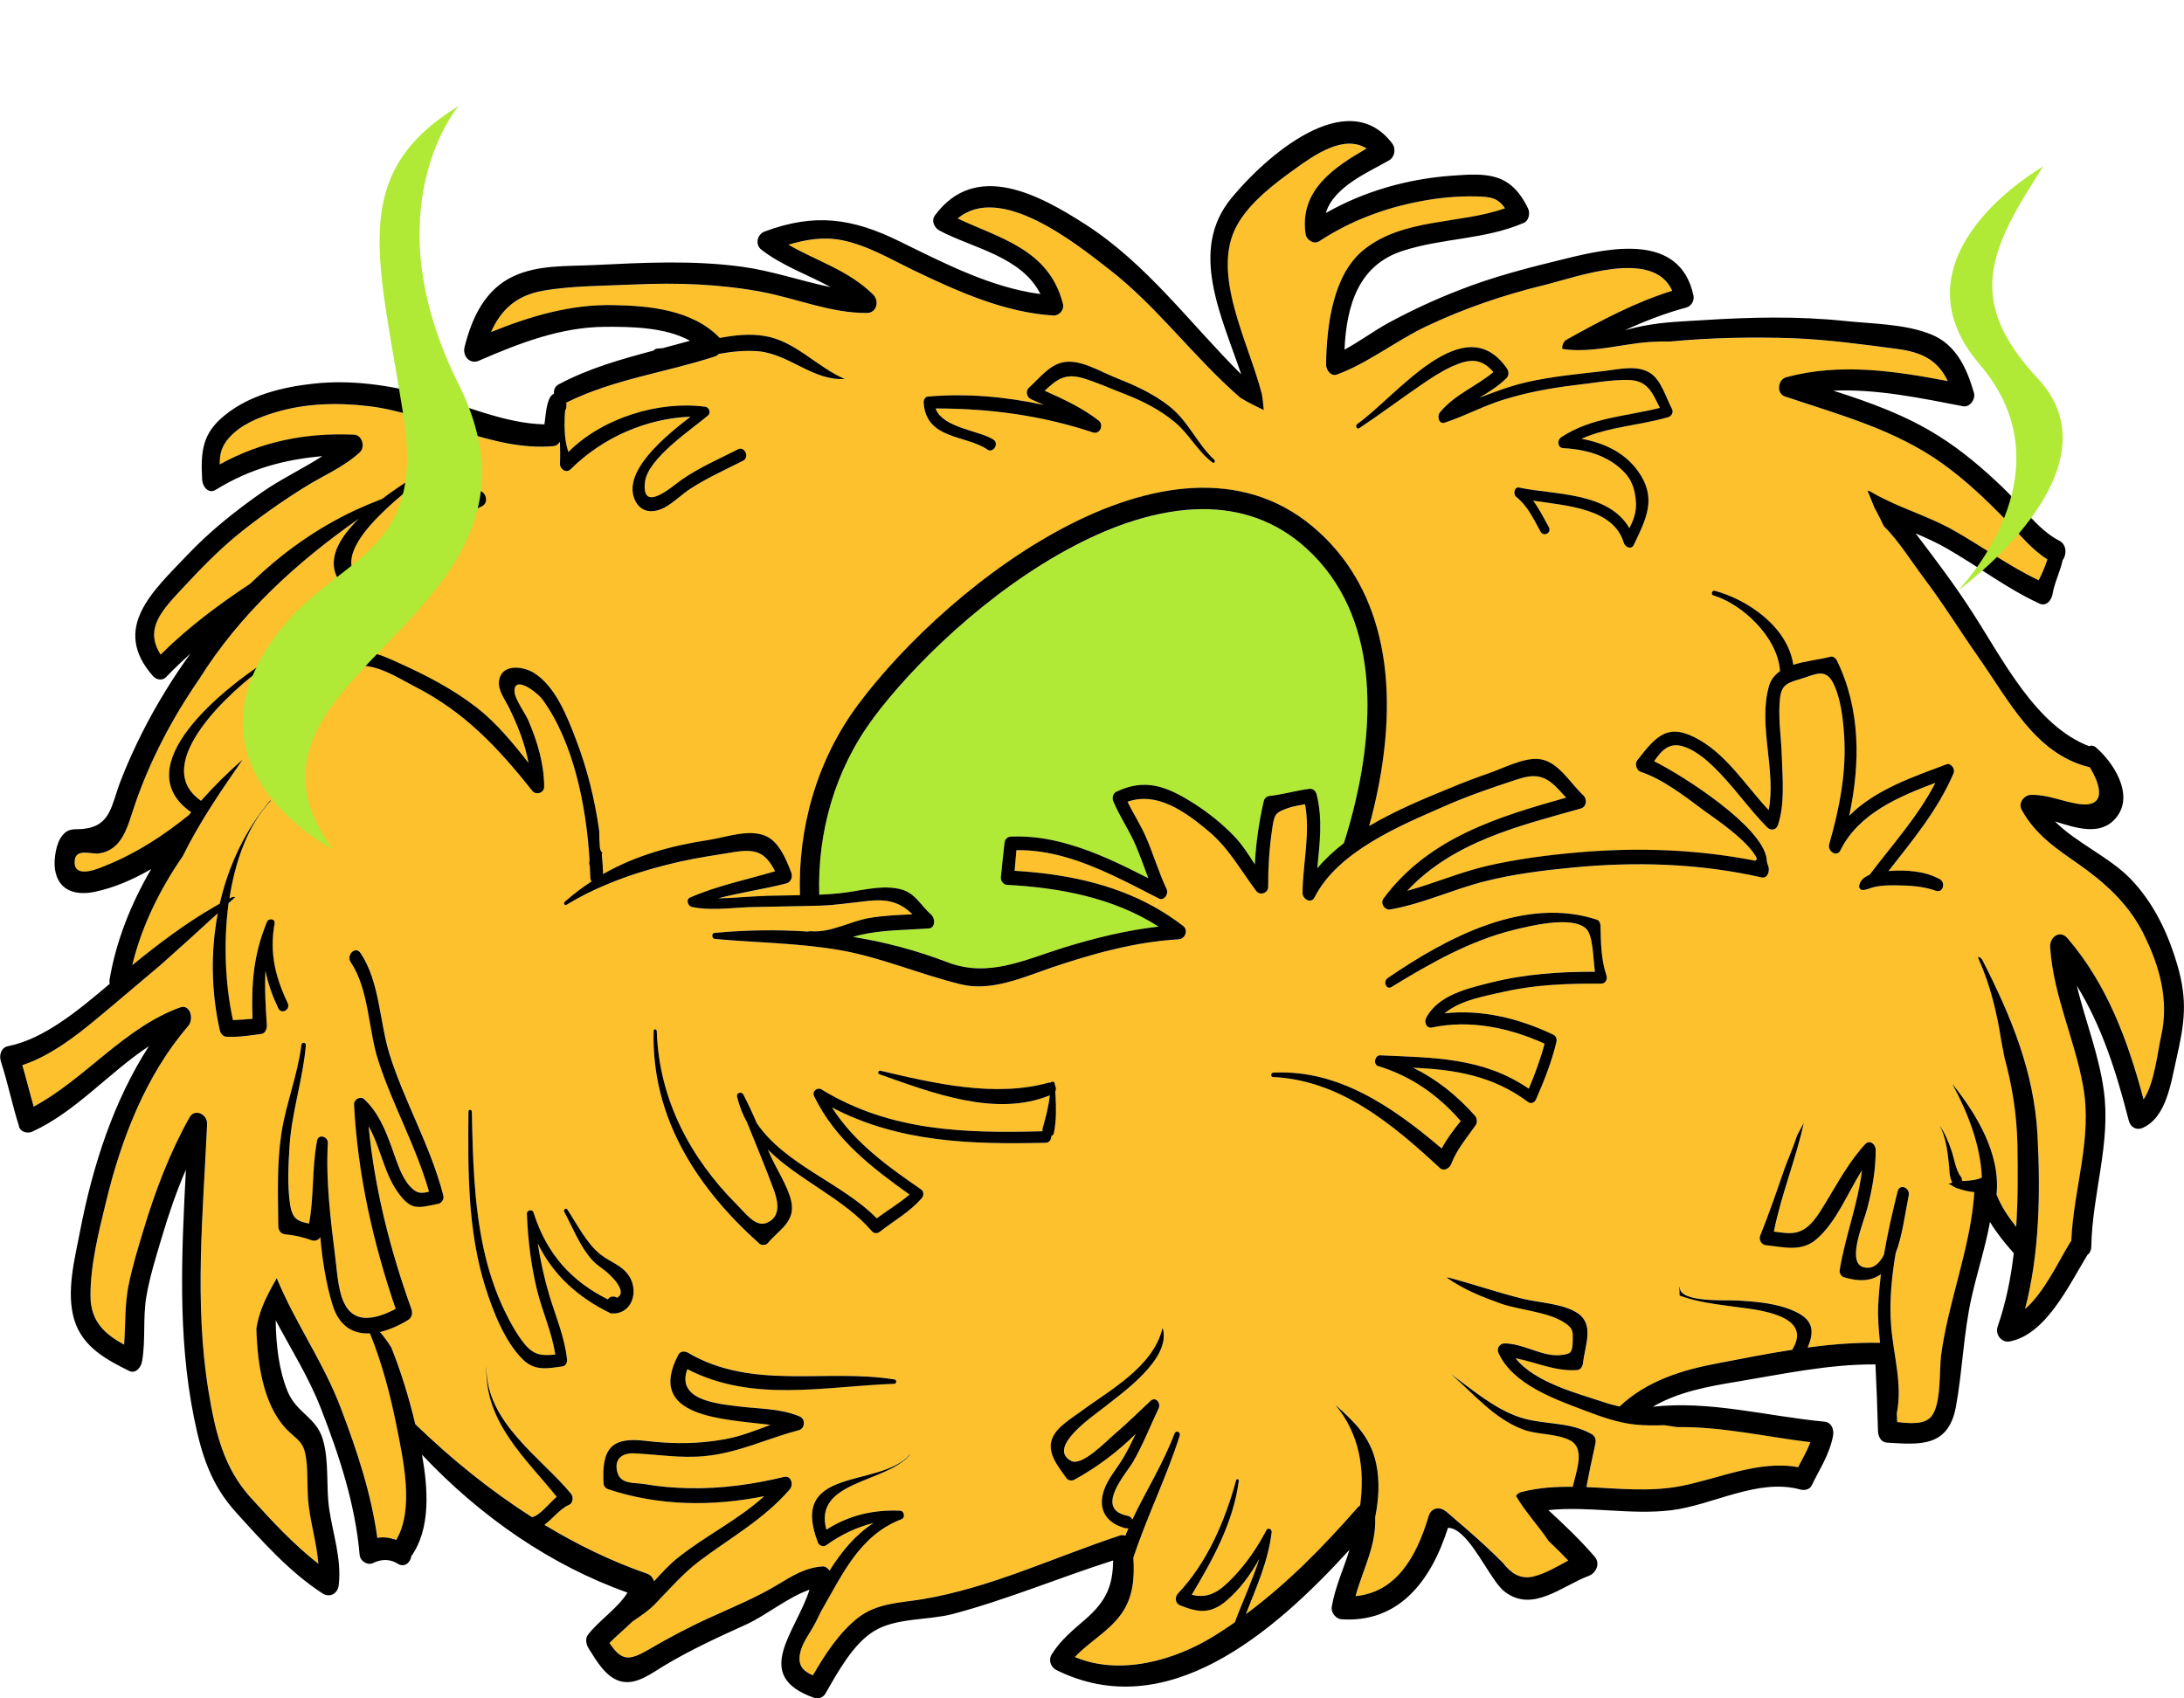 <svg width="18" height="14" viewBox="0 0 18 14" fill="none" xmlns="http://www.w3.org/2000/svg">
<path d="M10.77 4.523C11.376 5.077 11.322 5.962 11.171 6.607C11.144 6.723 11.112 6.837 11.076 6.95C10.995 7.013 10.92 7.082 10.857 7.158C10.876 6.955 10.903 6.754 10.852 6.551C10.844 6.518 10.819 6.498 10.787 6.503C10.676 6.518 10.569 6.55 10.458 6.562C10.44 6.564 10.42 6.583 10.416 6.602C10.376 6.774 10.351 6.948 10.342 7.125C10.289 7.043 10.238 6.961 10.169 6.89C10.07 6.788 9.96 6.7 9.843 6.625C9.622 6.484 9.44 6.41 9.199 6.529C9.173 6.541 9.164 6.578 9.175 6.604C9.228 6.732 9.307 6.841 9.36 6.968C9.399 7.057 9.43 7.149 9.464 7.239C9.246 7.128 9.026 7.02 8.796 6.956C8.647 6.913 8.493 6.89 8.334 6.896C8.305 6.897 8.283 6.915 8.279 6.949C8.268 7.043 8.258 7.137 8.249 7.231C8.246 7.262 8.271 7.293 8.299 7.294C8.731 7.317 9.172 7.398 9.55 7.638C9.285 7.668 9.024 7.732 8.769 7.811C8.441 7.913 8.146 8.061 7.809 7.932C7.55 7.833 7.292 7.765 7.031 7.723C7.049 7.718 7.067 7.712 7.085 7.708C7.272 7.664 7.466 7.667 7.656 7.653C7.709 7.649 7.709 7.571 7.676 7.541C7.588 7.464 7.547 7.367 7.433 7.334C7.289 7.291 7.121 7.337 6.978 7.356C6.96 7.359 6.941 7.361 6.922 7.363C6.865 7.369 6.809 7.373 6.752 7.375C6.736 6.865 6.88 6.346 7.196 5.922C7.509 5.501 8.133 4.875 8.86 4.497C9.165 4.339 9.541 4.198 9.916 4.198C10.213 4.198 10.509 4.286 10.77 4.524L10.77 4.523Z" fill="#B0EA36"/>
<path d="M17.666 7.694C17.801 7.96 17.881 8.245 17.812 8.543C17.782 8.675 17.758 8.929 17.668 9.062C17.537 8.571 17.366 8.112 17.04 7.733C16.98 7.663 16.892 7.722 16.898 7.81C16.925 8.208 17.099 8.562 17.169 8.95C17.249 9.385 17.09 9.797 17.072 10.228C17.069 10.232 17.065 10.236 17.062 10.241C16.968 10.396 16.848 10.655 16.691 10.789C16.811 10.331 16.818 9.832 16.794 9.361C16.767 8.83 16.574 8.374 16.342 7.917C16.333 7.898 16.318 7.888 16.302 7.886C16.305 7.893 16.308 7.901 16.31 7.908C16.405 8.121 16.459 8.346 16.495 8.578C16.505 8.624 16.513 8.669 16.521 8.715C16.583 8.944 16.622 9.179 16.628 9.431C16.632 9.655 16.633 9.885 16.618 10.112C16.553 10.031 16.494 9.944 16.456 9.847C16.491 9.511 16.289 9.181 16.097 8.94C16.096 8.94 16.095 8.94 16.095 8.941C16.215 9.162 16.325 9.438 16.335 9.707C16.327 9.708 16.319 9.711 16.311 9.716C16.274 9.727 16.236 9.731 16.195 9.733C16.187 9.733 16.179 9.734 16.171 9.734C16.173 9.722 16.171 9.709 16.162 9.698C16.121 9.649 16.106 9.546 16.084 9.484C16.06 9.412 16.032 9.343 15.99 9.281C15.99 9.281 15.989 9.281 15.99 9.281C16.037 9.376 16.05 9.477 16.062 9.582C16.068 9.63 16.065 9.702 16.091 9.747C16.081 9.751 16.071 9.756 16.06 9.757C16.06 9.757 16.06 9.758 16.06 9.758C16.082 9.764 16.107 9.786 16.13 9.794C16.164 9.806 16.2 9.815 16.235 9.821C16.248 9.824 16.261 9.825 16.273 9.826C16.244 10.281 16.06 10.719 15.999 11.171C15.983 11.294 16.002 11.57 15.921 11.672C15.864 11.746 15.736 11.733 15.637 11.721C15.636 11.697 15.635 11.674 15.634 11.65C15.683 11.407 15.605 11.167 15.587 10.925C15.572 10.731 15.591 10.528 15.626 10.329C15.678 10.194 15.7 10.017 15.732 9.855C15.746 9.79 15.658 9.752 15.642 9.819C15.598 9.991 15.558 10.165 15.528 10.342C15.491 10.417 15.439 10.464 15.364 10.447C15.213 10.412 15.363 10.074 15.392 9.959C15.432 9.8 15.461 9.643 15.46 9.476C15.46 9.431 15.409 9.392 15.375 9.429C15.243 9.572 15.152 9.741 15.05 9.909C14.986 10.013 14.918 10.136 14.8 10.159C14.745 10.17 14.681 10.159 14.621 10.152C14.682 9.846 14.801 9.558 14.868 9.254C14.85 9.288 14.832 9.322 14.814 9.356C14.776 9.47 14.727 9.581 14.709 9.633C14.645 9.818 14.581 10.004 14.508 10.185C14.494 10.221 14.522 10.26 14.554 10.263C14.701 10.278 14.848 10.322 14.973 10.214C15.137 10.071 15.226 9.839 15.347 9.645C15.314 9.926 15.209 10.191 15.164 10.471C15.16 10.493 15.178 10.522 15.197 10.527C15.336 10.569 15.434 10.554 15.504 10.503C15.493 10.586 15.485 10.671 15.481 10.755C15.476 10.861 15.485 10.965 15.497 11.069C15.299 11.064 15.099 11.081 14.899 11.107C14.974 10.935 14.922 10.849 14.717 10.78C14.588 10.737 14.452 10.727 14.318 10.719C14.241 10.714 13.847 10.739 13.847 10.613C13.847 10.61 13.842 10.61 13.842 10.613C13.843 10.634 13.844 10.656 13.844 10.678C13.844 10.679 13.844 10.679 13.845 10.679C13.998 10.736 14.155 10.752 14.315 10.774C14.47 10.795 14.94 10.835 14.78 11.114C14.778 11.117 14.776 11.121 14.774 11.125C14.567 11.157 14.36 11.198 14.157 11.237C13.867 11.292 13.573 11.381 13.349 11.593C13.306 11.584 13.263 11.572 13.22 11.558C13.017 11.489 12.651 11.397 12.493 11.195C12.664 11.228 12.823 11.308 13.003 11.293C13.028 11.291 13.046 11.261 13.049 11.236C13.065 11.086 13.143 10.92 13.004 10.824C12.889 10.745 12.68 10.736 12.556 10.706C12.346 10.655 12.141 10.583 11.932 10.529C11.93 10.528 11.928 10.532 11.93 10.533C12.066 10.63 12.219 10.691 12.373 10.745C12.523 10.798 12.759 10.813 12.894 10.901C12.965 10.948 12.966 10.971 12.964 11.054C12.961 11.15 12.949 11.161 12.864 11.17C12.716 11.186 12.554 11.071 12.399 11.073C12.363 11.074 12.334 11.113 12.351 11.152C12.47 11.415 12.824 11.535 13.055 11.623C13.193 11.676 13.334 11.727 13.481 11.742C13.56 11.751 13.639 11.75 13.718 11.748C13.754 11.752 13.79 11.758 13.826 11.764C14.19 11.758 14.555 11.843 14.922 11.887C14.894 11.959 14.857 12.025 14.822 12.094C14.494 12.034 14.174 12.188 13.854 12.25C13.596 12.3 13.336 12.268 13.076 12.257C13.098 12.137 13.124 12.018 13.15 11.899C13.158 11.862 13.145 11.835 13.115 11.818C12.924 11.711 12.711 11.748 12.51 11.676C12.313 11.606 12.136 11.457 11.966 11.329C11.965 11.329 11.965 11.329 11.965 11.33C12.153 11.497 12.317 11.693 12.551 11.781C12.672 11.828 12.83 11.813 12.943 11.873C13.067 11.939 12.995 12.119 12.964 12.255C12.823 12.253 12.683 12.262 12.543 12.297C12.522 12.303 12.506 12.315 12.495 12.33C12.496 12.331 12.496 12.331 12.497 12.332C12.575 12.465 12.679 12.574 12.765 12.701C12.82 12.754 12.874 12.807 12.926 12.864C12.834 12.913 12.744 12.969 12.646 12.994C12.58 13.011 12.528 12.999 12.483 12.972C12.475 12.969 12.468 12.964 12.461 12.957C12.434 12.936 12.409 12.909 12.386 12.88C12.289 12.781 12.186 12.689 12.082 12.598C12.028 12.551 11.973 12.504 11.918 12.458H11.917C11.873 12.419 11.799 12.421 11.777 12.497C11.673 12.847 11.502 13.125 11.173 13.156C11.232 12.938 11.346 12.745 11.335 12.507C11.364 12.361 11.374 12.21 11.343 12.064C11.296 11.839 11.16 11.718 11.006 11.577C11.006 11.577 11.005 11.577 11.005 11.578C11.208 11.821 11.251 12.112 11.212 12.408C11.205 12.412 11.198 12.417 11.192 12.425C10.905 12.754 10.608 13.054 10.269 13.306C10.355 13.085 10.454 12.871 10.482 12.628C10.485 12.603 10.45 12.589 10.439 12.611C10.366 12.753 10.278 12.88 10.172 12.993C10.055 13.118 9.965 13.18 9.823 13.145C9.995 12.858 10.166 12.551 10.211 12.205C10.213 12.191 10.193 12.187 10.189 12.2C10.095 12.544 9.948 12.883 9.709 13.135C9.681 13.164 9.688 13.216 9.725 13.231C9.878 13.293 9.979 13.305 10.111 13.191C10.218 13.101 10.307 12.98 10.38 12.849C10.324 13.028 10.244 13.196 10.178 13.372C10.123 13.41 10.067 13.448 10.01 13.483C9.684 13.686 9.231 13.815 8.86 13.659C8.979 13.531 9.136 13.45 9.241 13.305C9.342 13.164 9.352 13.005 9.342 12.839C9.455 12.496 9.614 12.179 9.724 11.833C9.734 11.803 9.693 11.786 9.681 11.816C9.585 12.07 9.444 12.288 9.333 12.526C9.328 12.511 9.315 12.498 9.295 12.494C9.014 12.439 9.282 12.148 9.34 12.048C9.419 11.91 9.48 11.756 9.549 11.611C9.571 11.564 9.525 11.508 9.484 11.546C9.384 11.639 9.287 11.736 9.183 11.824C9.115 11.882 8.917 12.09 8.828 12.041C8.623 11.929 9.023 11.662 9.098 11.602C9.242 11.486 9.655 11.203 9.585 10.95C9.585 10.948 9.581 10.947 9.581 10.95C9.504 11.269 9.14 11.462 8.912 11.632C8.834 11.69 8.709 11.76 8.672 11.861C8.627 11.98 8.729 12.095 8.788 12.182C8.803 12.203 8.833 12.208 8.854 12.197C9.035 12.098 9.208 11.97 9.36 11.82C9.329 11.887 9.296 11.953 9.259 12.016C9.208 12.102 9.131 12.186 9.099 12.285C9.044 12.449 9.129 12.559 9.276 12.596C9.285 12.598 9.294 12.598 9.302 12.596C9.293 12.617 9.284 12.637 9.276 12.658C9.262 12.653 9.248 12.651 9.235 12.655C8.694 12.833 8.167 13.087 7.605 13.181C7.421 13.212 7.231 13.211 7.073 13.334C6.921 13.453 6.801 13.634 6.701 13.809C6.618 13.773 6.567 13.724 6.601 13.604C6.622 13.53 6.676 13.46 6.711 13.395C6.73 13.358 6.749 13.321 6.766 13.283C6.95 12.966 7.088 12.652 7.433 12.521C7.464 12.508 7.451 12.453 7.42 12.452C7.202 12.443 6.997 12.489 6.811 12.608C6.701 12.204 7.303 12.227 7.501 11.991C7.502 11.989 7.501 11.988 7.5 11.989C7.251 12.271 6.496 12.078 6.741 12.714C6.751 12.739 6.786 12.754 6.807 12.739C6.929 12.65 7.062 12.587 7.2 12.553C7.049 12.651 6.937 12.787 6.838 12.946C6.824 12.925 6.803 12.909 6.781 12.911C6.646 12.919 6.536 12.985 6.418 13.057C6.242 13.164 6.055 13.24 5.869 13.325C5.691 13.405 5.519 13.496 5.348 13.596C5.184 13.691 5.123 13.691 5.024 13.543C5.086 13.48 5.152 13.425 5.214 13.365C5.279 13.32 5.347 13.276 5.401 13.22C5.521 13.096 5.629 12.969 5.765 12.866C6.021 12.674 6.293 12.526 6.51 12.276C6.544 12.236 6.52 12.16 6.464 12.173C6.206 12.235 5.943 12.271 5.678 12.266C5.555 12.264 5.431 12.253 5.309 12.232C5.23 12.219 5.118 12.236 5.089 12.138C5.058 12.028 5.126 11.974 5.227 11.979C5.423 11.988 5.609 12.021 5.807 12.002C6.087 11.975 6.316 11.859 6.585 11.788C6.636 11.774 6.642 11.696 6.592 11.675C6.432 11.607 6.248 11.613 6.079 11.592C5.903 11.569 5.572 11.537 5.666 11.286C6.204 11.564 6.796 11.426 7.37 11.406C7.392 11.406 7.394 11.373 7.372 11.37C6.804 11.278 6.202 11.462 5.672 11.15C5.646 11.135 5.609 11.134 5.592 11.166C5.317 11.685 5.962 11.696 6.351 11.744C6.231 11.789 6.111 11.837 5.984 11.861C5.761 11.903 5.544 11.903 5.32 11.876C5.05 11.844 4.956 11.928 4.976 12.231C4.977 12.249 4.994 12.268 5.008 12.273C5.426 12.414 5.872 12.418 6.3 12.332C6.078 12.533 5.814 12.657 5.58 12.846C5.512 12.901 5.452 12.967 5.391 13.033C5.382 13.005 5.362 12.981 5.336 12.972C5.041 12.869 4.758 12.732 4.488 12.568C4.557 12.518 4.617 12.435 4.691 12.403C4.723 12.389 4.729 12.339 4.708 12.313C4.468 12.019 4.003 11.724 4.011 11.268C4.011 11.267 4.01 11.267 4.01 11.268C3.995 11.728 4.341 12.026 4.589 12.337C4.522 12.396 4.45 12.492 4.386 12.505C4.043 12.287 3.721 12.027 3.424 11.739C3.373 11.525 3.308 11.31 3.226 11.106C3.197 11.06 3.166 11.017 3.133 10.979C3.211 10.961 3.291 10.925 3.364 10.88C3.394 10.862 3.404 10.826 3.392 10.791C3.218 10.307 3.089 9.802 3.039 9.283C3.136 9.451 3.164 9.663 3.278 9.824C3.392 9.986 3.449 9.954 3.614 9.922C3.64 9.917 3.663 9.884 3.655 9.854C3.55 9.447 3.34 9.093 3.215 8.697C3.127 8.422 3.133 8.095 2.972 7.854C2.931 7.794 2.852 7.87 2.892 7.931C3.044 8.158 3.035 8.489 3.121 8.749C3.241 9.116 3.43 9.448 3.537 9.822C3.474 9.837 3.435 9.843 3.373 9.77C3.303 9.689 3.27 9.567 3.232 9.464C3.175 9.307 3.12 9.172 3.002 9.059C2.973 9.031 2.917 9.061 2.919 9.103C2.949 9.683 3.077 10.246 3.262 10.788C3.183 10.83 3.084 10.87 2.997 10.861C2.995 10.86 2.994 10.859 2.992 10.858C2.993 10.859 2.993 10.86 2.994 10.861C2.939 10.854 2.889 10.828 2.853 10.768C2.79 10.666 2.782 10.506 2.767 10.386C2.728 10.069 2.685 9.741 2.703 9.421C2.706 9.367 2.626 9.344 2.614 9.401C2.614 9.406 2.613 9.41 2.613 9.414H2.612V9.416C2.571 9.637 2.59 9.865 2.548 10.085C2.461 10.066 2.412 10.055 2.392 9.928C2.368 9.775 2.378 9.593 2.388 9.439C2.407 9.159 2.498 8.894 2.522 8.615C2.524 8.589 2.488 8.586 2.485 8.613C2.454 8.863 2.358 9.095 2.32 9.343C2.282 9.595 2.292 9.853 2.296 10.107C2.296 10.142 2.315 10.168 2.347 10.173C2.423 10.18 2.498 10.196 2.571 10.223C2.596 10.231 2.628 10.222 2.641 10.196C2.658 10.39 2.688 10.58 2.742 10.756C2.798 10.936 2.916 10.997 3.05 10.99C3.151 11.238 3.22 11.504 3.272 11.767C3.325 12.035 3.416 12.44 3.267 12.692C3.214 12.674 3.162 12.666 3.111 12.676C3.06 12.308 2.944 11.96 2.814 11.616C2.671 11.234 2.437 10.91 2.282 10.535C2.222 10.641 2.163 10.747 2.131 10.869C2.124 10.896 2.119 10.922 2.114 10.948C2.122 11.275 2.184 11.626 2.396 11.812C2.48 11.887 2.51 11.905 2.526 12.039C2.538 12.14 2.533 12.243 2.539 12.345C2.551 12.527 2.611 12.707 2.625 12.889C2.423 12.732 2.244 12.539 2.069 12.346C1.845 12.099 1.776 11.808 1.72 11.469C1.6 10.742 1.675 9.997 1.708 9.265C1.711 9.182 1.606 9.133 1.564 9.21C1.4 9.503 1.28 9.817 1.182 10.143C1.136 10.294 1.09 10.446 1.059 10.602C1.028 10.763 1.036 10.923 1.024 11.083C0.873 11 0.748 10.898 0.747 10.683C0.745 10.429 0.814 10.157 0.873 9.914C1.001 9.38 1.206 8.858 1.553 8.455C1.601 8.4 1.569 8.273 1.486 8.303C1.025 8.47 0.705 8.891 0.279 9.121C0.246 9.007 0.218 8.892 0.185 8.779C0.468 8.687 0.726 8.457 0.956 8.265C1.08 8.162 1.201 8.057 1.324 7.954C1.482 7.814 1.639 7.673 1.794 7.529C1.734 7.844 1.739 8.175 1.81 8.492C1.817 8.521 1.839 8.546 1.866 8.547C1.963 8.552 2.056 8.537 2.152 8.524C2.187 8.52 2.201 8.481 2.199 8.447C2.188 8.297 2.179 8.15 2.187 8.004C2.208 8.108 2.245 8.21 2.292 8.312C2.318 8.367 2.397 8.324 2.371 8.269C2.269 8.057 2.218 7.855 2.262 7.616C2.269 7.573 2.214 7.567 2.2 7.601C2.087 7.872 2.071 8.11 2.08 8.399C2.027 8.404 1.973 8.408 1.919 8.41C1.857 8.13 1.838 7.779 1.884 7.447C1.902 7.43 1.921 7.413 1.938 7.396C1.927 7.393 1.915 7.394 1.902 7.401C1.898 7.403 1.894 7.405 1.891 7.407C1.939 7.093 2.045 6.799 2.23 6.603C2.232 6.601 2.229 6.597 2.227 6.599C2.021 6.84 1.883 7.135 1.811 7.45C1.796 7.458 1.782 7.466 1.768 7.474C1.528 7.612 1.308 7.779 1.089 7.958C1.166 7.64 1.316 7.334 1.505 7.059C1.645 6.776 1.823 6.518 2 6.262C1.882 6.365 1.766 6.479 1.657 6.602C1.216 6.3 1.928 5.671 2.184 5.495C2.2 5.484 2.187 5.455 2.171 5.466C1.872 5.66 1.024 6.312 1.576 6.697C1.569 6.705 1.562 6.712 1.555 6.72C1.346 6.89 1.12 7.035 0.883 7.131C0.825 7.155 0.617 7.251 0.614 7.111C0.612 6.985 0.751 7.045 0.812 7.036C1.012 7.009 1.052 6.808 1.113 6.63C1.239 6.263 1.423 5.916 1.64 5.601C1.98 5.058 2.446 4.635 2.955 4.279C2.749 4.481 2.64 4.712 2.913 4.909C2.936 4.926 2.967 4.925 2.988 4.904C3.289 4.61 3.6 4.351 3.971 4.175C4.044 4.14 3.989 4.016 3.916 4.051C3.55 4.225 3.241 4.475 2.946 4.764C2.693 4.499 3.441 3.986 3.611 3.841C3.625 3.829 3.609 3.801 3.593 3.811C3.506 3.874 3.323 3.982 3.15 4.114C3.074 4.142 3.001 4.173 2.929 4.206C2.608 4.356 2.323 4.558 2.063 4.812C1.804 4.984 1.554 5.168 1.324 5.397C1.183 5.179 1.343 5.024 1.51 4.844C1.657 4.686 1.804 4.533 1.971 4.399C2.141 4.262 2.321 4.135 2.504 4.021C2.659 3.923 2.824 3.857 2.963 3.731C3.013 3.686 2.984 3.587 2.919 3.584C2.524 3.567 2.159 3.637 1.81 3.829C1.809 3.748 1.823 3.683 1.888 3.61C1.984 3.501 2.132 3.442 2.261 3.402C2.514 3.325 2.779 3.318 3.039 3.349C3.545 3.409 4.054 3.727 4.565 3.678C4.583 3.676 4.602 3.661 4.614 3.643C4.616 3.702 4.617 3.76 4.615 3.822C4.613 3.87 4.667 3.904 4.701 3.87C4.969 3.604 5.331 3.451 5.691 3.436C5.482 3.596 5.116 3.895 5.237 4.132C5.291 4.236 5.394 4.229 5.48 4.182C5.556 4.14 5.621 4.074 5.693 4.026C5.83 3.939 5.98 3.872 6.123 3.799C6.179 3.771 6.137 3.676 6.081 3.705C5.927 3.783 5.764 3.854 5.62 3.953C5.55 4.002 5.282 4.245 5.316 3.973C5.339 3.777 5.701 3.539 5.834 3.426C5.861 3.403 5.842 3.358 5.812 3.353C5.44 3.303 4.971 3.44 4.684 3.727C4.674 3.696 4.667 3.665 4.662 3.634C4.649 3.553 4.651 3.47 4.656 3.387C4.664 3.376 4.669 3.362 4.668 3.344C4.668 3.34 4.667 3.335 4.667 3.331C4.667 3.327 4.666 3.323 4.666 3.32C4.666 3.319 4.667 3.319 4.668 3.319C5.058 3.126 5.483 3.073 5.89 2.94C5.902 2.935 5.914 2.928 5.924 2.918C6.034 2.899 6.143 2.886 6.253 2.897C6.506 2.922 6.701 3.14 6.96 3.125C6.96 3.125 6.96 3.125 6.96 3.124C6.728 3.024 6.552 2.809 6.299 2.769C6.175 2.75 6.053 2.763 5.932 2.787C5.707 2.553 5.345 2.521 5.052 2.515C4.702 2.509 4.372 2.607 4.047 2.737C4.128 2.552 4.259 2.436 4.472 2.398C4.718 2.355 4.981 2.358 5.229 2.346C5.578 2.329 5.933 2.342 6.277 2.407C6.568 2.461 6.847 2.583 7.145 2.581C7.225 2.581 7.25 2.482 7.193 2.426C6.991 2.228 6.731 2.153 6.498 2.017C6.641 1.974 6.788 1.951 6.939 1.981C7.151 2.023 7.349 2.143 7.545 2.237C7.907 2.41 8.285 2.576 8.682 2.602C8.727 2.605 8.773 2.557 8.759 2.505C8.646 2.055 8.236 1.964 7.893 1.802C8.242 1.509 8.853 1.997 9.145 2.223C9.54 2.53 9.842 2.952 10.222 3.28C10.285 3.317 10.35 3.35 10.416 3.38C10.412 3.349 10.409 3.32 10.406 3.297C10.404 3.281 10.402 3.266 10.4 3.25C10.289 2.818 9.976 2.257 10.193 1.86C10.299 1.667 10.508 1.512 10.674 1.392C10.841 1.272 11.077 1.108 11.262 1.225C11.003 1.375 10.708 1.563 10.76 1.929C10.768 1.981 10.829 2.018 10.872 1.989C11.131 1.819 11.416 1.713 11.713 1.658C11.86 1.631 12.008 1.616 12.158 1.619C12.285 1.622 12.344 1.632 12.404 1.718C12.027 1.851 11.568 1.797 11.241 2.059C10.985 2.263 10.933 2.68 10.928 3.002C10.928 3.05 10.968 3.106 11.016 3.089C11.272 2.996 11.502 2.811 11.75 2.693C12.068 2.542 12.396 2.43 12.733 2.348C12.993 2.286 13.626 2.046 13.782 2.398C13.477 2.492 13.193 2.644 12.911 2.801C12.884 2.816 12.873 2.848 12.876 2.876C13.046 2.905 13.231 2.869 13.406 2.843C13.471 2.832 13.534 2.823 13.595 2.819C13.652 2.815 13.71 2.815 13.767 2.816C14.101 2.784 14.442 2.778 14.777 2.789C15.061 2.799 15.344 2.839 15.627 2.876C15.835 2.903 15.966 2.964 16.052 3.141C15.611 3.058 15.162 2.991 14.72 3.111C14.653 3.129 14.637 3.245 14.71 3.269C15.156 3.42 15.617 3.539 16.013 3.825C16.201 3.961 16.373 4.122 16.537 4.292C16.646 4.407 16.743 4.53 16.873 4.612C16.855 4.672 16.83 4.728 16.801 4.783C16.559 4.668 16.341 4.509 16.107 4.375C15.888 4.251 15.647 4.188 15.431 4.062C15.425 4.059 15.419 4.055 15.413 4.051C15.406 4.048 15.398 4.045 15.391 4.045C15.41 4.093 15.429 4.14 15.449 4.187C15.455 4.197 15.461 4.207 15.466 4.216C15.486 4.256 15.506 4.297 15.526 4.338C15.649 4.459 15.749 4.622 15.849 4.755C16.009 4.969 16.151 5.196 16.305 5.416C16.561 5.783 16.774 6.212 17.211 6.322C17.215 6.324 17.219 6.324 17.223 6.324C17.316 6.474 17.367 6.665 17.123 6.627C16.993 6.606 16.873 6.549 16.739 6.552C16.686 6.553 16.629 6.616 16.663 6.678C16.776 6.883 16.948 6.996 17.128 7.122C17.342 7.273 17.538 7.446 17.664 7.695L17.666 7.694ZM16.1 6.375C16.115 6.338 16.078 6.288 16.042 6.301C15.778 6.4 15.458 6.507 15.241 6.724C15.331 6.294 15.336 5.85 15.138 5.445C15.128 5.424 15.104 5.408 15.082 5.414C14.999 5.438 14.881 5.448 14.779 5.481C14.732 5.161 14.394 4.941 14.132 4.87C14.11 4.864 14.097 4.902 14.12 4.909C14.353 4.978 14.647 5.246 14.669 5.529C14.669 5.53 14.669 5.532 14.67 5.533C14.626 5.563 14.592 5.604 14.577 5.661C14.489 5.983 14.64 6.35 14.576 6.679C14.392 6.482 14.239 6.236 14.009 6.102C13.754 5.954 13.656 6.057 13.493 6.267C13.469 6.298 13.489 6.352 13.521 6.363C13.706 6.424 13.884 6.564 14.042 6.681C14.112 6.733 14.415 6.932 14.481 7.081C14.476 7.085 14.47 7.09 14.466 7.096C13.986 7.002 13.498 6.985 13.011 7.027C12.757 7.049 12.5 7.081 12.251 7.14C12.029 7.192 11.817 7.284 11.598 7.344C11.977 6.937 12.528 6.807 13.028 6.665C13.076 6.652 13.084 6.59 13.048 6.556C12.935 6.45 12.836 6.266 12.673 6.257C12.548 6.25 12.393 6.332 12.273 6.374C12.164 6.412 12.055 6.453 11.948 6.498C11.752 6.578 11.508 6.678 11.284 6.81C11.299 6.757 11.313 6.704 11.325 6.652C11.559 5.655 11.402 4.872 10.871 4.386C9.719 3.333 7.829 4.793 7.073 5.808C6.731 6.267 6.575 6.828 6.593 7.38C6.505 7.381 6.416 7.383 6.328 7.385C6.261 7.387 6.194 7.392 6.125 7.396C6.057 7.401 5.988 7.405 5.919 7.406C6.105 7.356 6.296 7.331 6.481 7.283C6.519 7.273 6.536 7.231 6.521 7.193C6.477 7.078 6.418 6.933 6.301 6.888C6.163 6.835 5.979 6.904 5.84 6.925C5.526 6.973 5.238 7.053 4.971 7.206C4.969 7.151 4.965 7.096 4.961 7.042C4.962 7.038 4.963 7.034 4.964 7.03C4.954 7.019 4.946 7.005 4.945 6.986C4.941 6.94 4.939 6.894 4.938 6.848C4.938 6.845 4.938 6.842 4.938 6.839C4.902 6.586 4.84 6.339 4.75 6.102C4.675 5.906 4.574 5.65 4.397 5.545C4.308 5.492 4.127 5.468 4.113 5.622C4.106 5.695 4.163 5.769 4.192 5.828C4.263 5.973 4.327 6.128 4.357 6.29C4.227 6.125 4.095 5.963 3.931 5.835C3.734 5.682 3.512 5.567 3.29 5.466C3.152 5.404 2.99 5.325 2.847 5.413C2.712 5.496 2.626 5.684 2.532 5.812C2.516 5.834 2.548 5.866 2.566 5.846C2.667 5.729 2.767 5.537 2.916 5.497C3.08 5.453 3.281 5.589 3.424 5.662C3.826 5.869 4.098 6.153 4.387 6.519C4.417 6.557 4.486 6.538 4.485 6.483C4.483 6.29 4.429 6.114 4.355 5.94C4.334 5.889 4.246 5.766 4.241 5.708C4.228 5.558 4.423 5.7 4.474 5.77C4.727 6.122 4.832 6.642 4.859 7.093C4.858 7.099 4.857 7.104 4.856 7.109C4.855 7.121 4.857 7.13 4.861 7.138C4.863 7.17 4.864 7.2 4.865 7.231C4.865 7.245 4.869 7.257 4.875 7.266C4.799 7.315 4.725 7.371 4.653 7.435C4.642 7.445 4.655 7.467 4.668 7.459C4.774 7.394 4.886 7.339 5 7.291C5.198 7.207 5.405 7.148 5.611 7.102C5.754 7.069 5.898 7.049 6.041 7.025C6.231 6.993 6.308 7.026 6.388 7.182C6.153 7.252 5.916 7.299 5.688 7.398C5.65 7.414 5.67 7.469 5.702 7.476C5.84 7.505 5.987 7.488 6.129 7.48C6.153 7.479 6.177 7.477 6.201 7.477C6.391 7.472 6.581 7.471 6.771 7.465C6.825 7.463 6.878 7.459 6.931 7.453C7.003 7.445 7.075 7.435 7.148 7.427C7.315 7.408 7.417 7.436 7.52 7.537C7.403 7.542 7.286 7.547 7.171 7.566C7.007 7.593 6.849 7.691 6.682 7.676C6.673 7.675 6.665 7.677 6.659 7.679C6.406 7.662 6.15 7.666 5.889 7.69C5.862 7.692 5.867 7.739 5.892 7.741C6.234 7.771 6.582 7.773 6.922 7.832C7.266 7.893 7.587 8.034 7.924 8.116C8.168 8.174 8.429 8.058 8.659 7.98C8.999 7.863 9.358 7.763 9.715 7.744C9.767 7.741 9.798 7.67 9.75 7.633C9.676 7.575 9.599 7.524 9.519 7.479L9.552 7.408C9.593 7.429 9.635 7.371 9.615 7.33C9.552 7.196 9.511 7.054 9.453 6.918C9.407 6.81 9.344 6.714 9.294 6.61C9.537 6.525 9.765 6.688 9.961 6.853C10.13 6.994 10.223 7.171 10.354 7.346C10.384 7.385 10.453 7.364 10.453 7.309C10.451 7.155 10.461 7 10.483 6.846C10.502 6.718 10.504 6.701 10.614 6.663C10.659 6.647 10.708 6.639 10.756 6.631C10.8 6.873 10.738 7.114 10.735 7.358C10.734 7.413 10.807 7.454 10.835 7.397C11.027 7.018 11.544 6.804 11.893 6.651C12.092 6.564 12.295 6.493 12.5 6.426C12.642 6.379 12.729 6.383 12.842 6.504C12.864 6.528 12.886 6.552 12.908 6.576C12.357 6.732 11.779 6.901 11.404 7.407C11.372 7.449 11.416 7.505 11.457 7.498C11.724 7.451 11.972 7.333 12.234 7.266C12.47 7.207 12.714 7.176 12.955 7.153C13.477 7.102 14.007 7.116 14.52 7.233C14.567 7.244 14.587 7.181 14.575 7.143C14.571 7.13 14.567 7.117 14.562 7.104C14.562 7.095 14.562 7.086 14.561 7.077C14.521 6.812 13.881 6.399 13.633 6.276C13.695 6.187 13.757 6.113 13.882 6.156C13.995 6.195 14.097 6.292 14.181 6.381C14.315 6.522 14.429 6.684 14.566 6.821C14.594 6.849 14.638 6.846 14.653 6.802C14.712 6.626 14.692 6.416 14.686 6.23C14.682 6.09 14.66 5.951 14.666 5.811C14.674 5.652 14.707 5.636 14.842 5.596C14.96 5.562 15.047 5.502 15.112 5.637C15.172 5.763 15.19 5.925 15.199 6.065C15.219 6.37 15.16 6.67 15.076 6.958C15.059 7.017 15.139 7.07 15.168 7.01C15.319 6.705 15.656 6.565 15.951 6.453C15.806 6.733 15.595 6.964 15.409 7.211C15.368 7.228 15.335 7.254 15.325 7.295C15.324 7.297 15.323 7.3 15.323 7.303C15.323 7.304 15.323 7.305 15.322 7.305H15.323C15.322 7.32 15.332 7.336 15.347 7.337C15.383 7.34 15.415 7.319 15.45 7.311C15.51 7.298 15.572 7.297 15.632 7.298C15.738 7.299 15.855 7.307 15.957 7.343C16.014 7.364 16.038 7.276 15.987 7.248C15.865 7.18 15.713 7.171 15.579 7.18C15.575 7.18 15.569 7.181 15.564 7.181C15.763 6.928 15.969 6.682 16.101 6.375L16.1 6.375ZM13.751 3.438C13.776 3.431 13.795 3.399 13.78 3.372C13.732 3.279 13.693 3.138 13.606 3.079C13.499 3.005 13.341 3.044 13.225 3.058C13.009 3.084 12.794 3.102 12.58 3.151C12.446 3.182 12.319 3.23 12.192 3.279C12.27 3.232 12.348 3.185 12.415 3.118C12.437 3.097 12.437 3.062 12.42 3.038C12.066 2.525 11.504 3.273 11.186 3.495C11.167 3.508 11.182 3.544 11.202 3.53C11.374 3.415 11.54 3.29 11.711 3.172C11.792 3.116 11.876 3.063 11.964 3.022C12.11 2.955 12.208 2.95 12.307 3.067C12.165 3.187 11.992 3.249 11.868 3.397C11.841 3.43 11.858 3.5 11.906 3.484C12.071 3.43 12.226 3.345 12.392 3.294C12.58 3.236 12.777 3.199 12.971 3.176C13.113 3.16 13.271 3.131 13.414 3.132C13.576 3.133 13.616 3.231 13.68 3.362C13.403 3.433 13.116 3.439 12.866 3.606C12.832 3.628 12.837 3.691 12.881 3.694C13.032 3.703 13.187 3.736 13.315 3.831C13.419 3.908 13.467 3.981 13.48 4.116C13.491 4.216 13.465 4.281 13.428 4.354C13.255 4.052 12.8 4.08 12.52 4.019C12.481 4.01 12.467 4.074 12.495 4.096C12.591 4.17 12.637 4.277 12.696 4.383C12.722 4.428 12.79 4.392 12.765 4.345C12.721 4.268 12.684 4.193 12.635 4.127C12.907 4.169 13.296 4.188 13.381 4.473C13.392 4.509 13.443 4.535 13.465 4.492C13.57 4.271 13.659 4.104 13.497 3.881C13.383 3.724 13.21 3.649 13.034 3.617C13.261 3.516 13.512 3.507 13.751 3.438L13.751 3.438ZM13.196 8.108C13.232 8.108 13.251 8.073 13.239 8.037C13.195 7.903 13.193 7.772 13.191 7.631C13.19 7.61 13.181 7.588 13.161 7.581C12.569 7.387 11.93 7.722 11.435 8.063C11.396 8.09 11.426 8.162 11.468 8.136C11.787 7.941 12.114 7.755 12.473 7.666C12.601 7.635 12.953 7.545 13.071 7.654C13.131 7.71 13.128 7.887 13.144 8.009C12.85 8.009 12.57 8.027 12.281 8.101C12.105 8.146 11.849 8.201 11.753 8.392C11.734 8.429 11.758 8.478 11.799 8.469C12.115 8.404 12.435 8.47 12.73 8.603C12.696 8.73 12.651 8.853 12.6 8.974C12.219 8.714 11.816 8.72 11.376 8.699C11.331 8.697 11.313 8.774 11.359 8.788C11.629 8.871 11.848 9.021 12.038 9.241C11.98 9.313 11.926 9.384 11.882 9.467C11.473 9.12 11.028 8.814 10.493 8.842C10.473 8.843 10.469 8.877 10.491 8.878C11.036 8.902 11.464 9.254 11.867 9.628C11.9 9.658 11.946 9.631 11.961 9.594C12.008 9.472 12.089 9.378 12.162 9.275C12.176 9.254 12.174 9.218 12.158 9.199C12.005 9.026 11.837 8.894 11.646 8.8C11.981 8.816 12.299 8.862 12.594 9.084C12.62 9.103 12.648 9.088 12.66 9.06C12.727 8.907 12.787 8.755 12.827 8.592C12.834 8.564 12.823 8.539 12.8 8.528C12.518 8.393 12.211 8.319 11.906 8.352C12.036 8.242 12.253 8.207 12.394 8.175C12.661 8.114 12.924 8.106 13.196 8.108V8.108ZM9.994 3.813C10.007 3.823 10.02 3.802 10.008 3.79C9.865 3.657 9.796 3.475 9.64 3.351C9.496 3.237 9.339 3.171 9.174 3.104C9.051 3.054 8.904 2.964 8.769 2.985C8.651 3.004 8.568 3.118 8.48 3.196C8.45 3.223 8.463 3.275 8.496 3.29C8.532 3.307 8.568 3.322 8.604 3.338C8.289 3.27 7.97 3.241 7.647 3.269C7.622 3.271 7.61 3.303 7.613 3.327C7.638 3.624 7.958 3.584 8.137 3.706C8.186 3.739 8.237 3.656 8.187 3.624C8.071 3.548 7.767 3.527 7.711 3.367C8.154 3.367 8.581 3.423 9.008 3.565C9.062 3.583 9.102 3.504 9.054 3.466C8.916 3.36 8.764 3.29 8.609 3.221C8.703 3.133 8.774 3.073 8.924 3.117C9.041 3.151 9.157 3.205 9.272 3.249C9.417 3.305 9.559 3.378 9.683 3.48C9.801 3.577 9.872 3.722 9.993 3.812L9.994 3.813ZM8.697 9C8.706 8.982 8.704 8.96 8.693 8.944C8.693 8.939 8.693 8.936 8.693 8.931C8.691 8.914 8.669 8.912 8.66 8.923C8.656 8.923 8.652 8.922 8.648 8.923C8.203 9.05 7.697 8.93 7.256 8.826C7.239 8.822 7.23 8.849 7.247 8.855C7.679 9.007 8.204 9.212 8.652 9.029C8.643 9.12 8.618 9.213 8.594 9.297C8.591 9.307 8.591 9.317 8.592 9.325C7.96 9.342 7.338 9.328 6.769 8.98C6.737 8.96 6.689 8.994 6.71 9.037C6.887 9.4 7.192 9.629 7.496 9.847C7.411 9.92 7.315 9.976 7.226 10.043C6.941 9.752 6.474 9.605 6.238 9.26C6.204 9.18 6.167 9.101 6.126 9.023C6.112 8.995 6.066 9.007 6.075 9.042C6.094 9.12 6.122 9.189 6.157 9.252C6.232 9.439 6.311 9.627 6.379 9.815C6.415 9.914 6.434 10.033 6.319 10.08C6.226 10.118 6.143 9.999 6.068 9.925C5.695 9.55 5.431 9.068 5.413 8.5C5.413 8.482 5.387 8.479 5.387 8.498C5.367 9.233 5.765 9.81 6.258 10.252C6.276 10.267 6.312 10.266 6.328 10.247C6.421 10.136 6.559 10.071 6.52 9.901C6.49 9.768 6.394 9.631 6.342 9.507C6.337 9.497 6.333 9.487 6.329 9.477C6.585 9.73 6.954 9.879 7.184 10.147C7.204 10.17 7.231 10.17 7.253 10.152C7.369 10.062 7.495 9.992 7.595 9.879C7.613 9.859 7.616 9.822 7.592 9.805C7.321 9.618 7.042 9.42 6.857 9.129C7.412 9.419 8.008 9.434 8.62 9.42C8.65 9.419 8.665 9.391 8.664 9.366C8.675 9.361 8.683 9.351 8.686 9.334C8.707 9.229 8.705 9.129 8.699 9.026C8.698 9.017 8.698 9.009 8.697 9L8.697 9ZM5.065 10.826C5.219 10.817 5.263 10.628 5.179 10.51C5.12 10.427 5.029 10.402 4.953 10.344C4.835 10.252 4.759 10.095 4.675 9.97C4.665 9.954 4.641 9.971 4.65 9.988C4.72 10.12 4.78 10.274 4.879 10.385C4.911 10.42 4.949 10.446 4.986 10.474C5.019 10.498 5.184 10.648 5.086 10.697C5.06 10.68 5.024 10.686 5.01 10.711C4.716 10.565 4.506 10.342 4.397 9.994C4.387 9.964 4.341 9.976 4.342 10.006C4.342 10.009 4.342 10.012 4.343 10.015C4.351 10.222 4.377 10.434 4.426 10.634C4.47 10.814 4.549 10.981 4.576 11.166C4.471 11.175 4.401 11.177 4.318 11.073C4.258 10.996 4.208 10.907 4.165 10.818C4.082 10.65 4.024 10.469 3.984 10.284C3.906 9.918 3.896 9.539 3.889 9.165C3.889 9.145 3.861 9.142 3.861 9.163C3.856 9.646 3.855 10.143 3.999 10.606C4.063 10.809 4.16 11.06 4.31 11.207C4.409 11.304 4.514 11.28 4.637 11.263C4.663 11.259 4.677 11.228 4.673 11.202C4.652 11.019 4.583 10.858 4.529 10.683C4.487 10.543 4.455 10.397 4.432 10.25C4.561 10.512 4.764 10.694 5.027 10.823C5.037 10.829 5.046 10.828 5.055 10.825C5.058 10.826 5.061 10.828 5.065 10.827L5.065 10.826Z" fill="#FCC12C"/>
<path d="M9.551 7.407L9.518 7.479C9.162 7.279 8.76 7.202 8.362 7.178C8.367 7.121 8.372 7.064 8.377 7.008C8.512 7.006 8.644 7.027 8.772 7.063C9.042 7.138 9.299 7.278 9.551 7.407V7.407Z" fill="#FCC12C"/>
<path d="M0.156 9.286C0.171 9.335 0.23 9.345 0.267 9.328C0.625 9.164 0.898 8.841 1.227 8.624C0.938 9.073 0.765 9.604 0.661 10.143C0.617 10.373 0.542 10.65 0.613 10.882C0.682 11.106 0.881 11.209 1.063 11.3C1.116 11.327 1.162 11.274 1.171 11.221C1.201 11.047 1.177 10.87 1.205 10.695C1.233 10.527 1.285 10.363 1.333 10.201C1.39 10.009 1.454 9.822 1.532 9.642C1.497 10.324 1.463 11.011 1.598 11.682C1.661 11.995 1.738 12.237 1.944 12.465C2.164 12.709 2.39 12.961 2.66 13.136C2.717 13.172 2.784 13.138 2.792 13.065C2.816 12.848 2.744 12.648 2.713 12.437C2.686 12.25 2.714 12.052 2.662 11.869C2.609 11.681 2.443 11.649 2.37 11.468C2.298 11.293 2.275 11.086 2.272 10.883C2.4 11.124 2.545 11.353 2.645 11.61C2.795 11.996 2.928 12.397 2.964 12.817C2.969 12.873 3.038 12.909 3.081 12.881C3.155 12.848 3.223 12.853 3.285 12.894C3.34 12.921 3.382 12.878 3.391 12.826C3.551 12.6 3.528 12.269 3.478 11.991C3.958 12.501 4.538 12.903 5.172 13.128C5.088 13.261 4.94 13.354 4.846 13.475C4.82 13.508 4.832 13.558 4.852 13.589C4.919 13.696 4.999 13.834 5.123 13.861C5.248 13.889 5.37 13.793 5.473 13.731C5.694 13.598 5.925 13.493 6.158 13.387C6.317 13.313 6.496 13.165 6.672 13.104C6.558 13.459 6.192 13.812 6.709 13.995C6.742 14.007 6.782 13.995 6.802 13.962C6.906 13.781 7.031 13.551 7.204 13.445C7.385 13.334 7.651 13.357 7.85 13.305C8.301 13.186 8.731 13.004 9.174 12.863C9.172 13.071 9.117 13.198 8.949 13.345C8.845 13.436 8.744 13.515 8.668 13.637C8.638 13.686 8.662 13.744 8.706 13.766C9.612 14.216 10.489 13.47 11.122 12.775C11.075 12.931 11.003 13.082 10.976 13.245C10.968 13.296 11.014 13.346 11.057 13.348C11.521 13.378 11.79 13.046 11.934 12.594C11.972 12.594 12.009 12.615 12.046 12.648C12.178 12.766 12.301 13.044 12.402 13.121C12.633 13.297 12.872 13.073 13.094 12.99C13.152 12.969 13.193 12.89 13.143 12.832C13.024 12.694 12.894 12.57 12.761 12.448C13.098 12.413 13.437 12.49 13.775 12.449C14.12 12.406 14.487 12.183 14.837 12.278C14.87 12.287 14.914 12.281 14.932 12.244C14.998 12.107 15.077 11.992 15.107 11.838C15.118 11.782 15.094 11.724 15.037 11.719C14.562 11.674 14.092 11.543 13.622 11.596C13.83 11.474 14.08 11.428 14.306 11.391C14.685 11.328 15.073 11.244 15.457 11.247C15.466 11.43 15.473 11.613 15.478 11.796C15.479 11.844 15.505 11.89 15.553 11.892C15.815 11.907 16.057 11.936 16.12 11.597C16.175 11.297 16.182 10.991 16.25 10.691C16.297 10.483 16.363 10.281 16.401 10.073C16.457 10.165 16.525 10.249 16.597 10.33C16.573 10.536 16.532 10.739 16.465 10.933C16.44 11.003 16.5 11.07 16.562 11.058C16.862 11.001 17.049 10.599 17.203 10.346V10.345C17.222 10.332 17.235 10.309 17.236 10.276C17.243 9.843 17.399 9.425 17.339 8.989C17.298 8.691 17.186 8.413 17.116 8.124C17.322 8.458 17.442 8.835 17.544 9.234C17.558 9.293 17.608 9.32 17.66 9.297C17.855 9.21 17.892 8.927 17.937 8.73C18.004 8.436 18.032 8.25 17.945 7.954C17.866 7.685 17.748 7.441 17.561 7.246C17.389 7.067 17.118 6.952 16.936 6.771C17.115 6.827 17.315 6.894 17.441 6.74C17.595 6.552 17.415 6.281 17.274 6.161C17.255 6.145 17.235 6.143 17.218 6.151C16.777 5.982 16.512 5.443 16.252 5.042C16.118 4.833 15.969 4.635 15.82 4.439C15.809 4.425 15.799 4.412 15.788 4.397C15.874 4.433 15.959 4.472 16.042 4.519C16.301 4.667 16.54 4.852 16.81 4.976C16.862 5 16.907 4.952 16.916 4.899C16.933 4.801 16.979 4.714 17 4.617C17.034 4.574 17.035 4.489 16.972 4.457C16.796 4.368 16.656 4.161 16.509 4.021C16.343 3.862 16.169 3.713 15.978 3.594C15.706 3.422 15.409 3.316 15.109 3.22C15.468 3.205 15.828 3.281 16.181 3.349C16.232 3.359 16.284 3.293 16.269 3.239C16.208 3.025 16.116 2.838 15.917 2.757C15.701 2.669 15.434 2.67 15.207 2.646C14.818 2.605 14.426 2.614 14.037 2.639C13.875 2.649 13.711 2.654 13.551 2.685C13.497 2.695 13.445 2.708 13.392 2.722C13.556 2.647 13.723 2.582 13.898 2.535C13.936 2.525 13.967 2.482 13.957 2.436C13.846 1.914 13.261 2.045 12.912 2.13C12.608 2.204 12.306 2.28 12.012 2.397C11.816 2.474 11.624 2.563 11.437 2.665C11.316 2.732 11.203 2.817 11.081 2.882C11.098 2.512 11.199 2.185 11.56 2.068C11.889 1.961 12.238 1.976 12.559 1.837C12.598 1.821 12.613 1.76 12.595 1.721C12.449 1.416 12.252 1.427 11.955 1.449C11.6 1.476 11.245 1.575 10.927 1.756C10.992 1.538 11.282 1.418 11.448 1.322C11.495 1.295 11.508 1.226 11.473 1.181C11.102 0.694 10.425 1.296 10.148 1.634C9.796 2.063 10.066 2.6 10.23 3.086C9.804 2.662 9.454 2.177 8.945 1.849C8.57 1.609 8.043 1.318 7.705 1.776C7.672 1.821 7.703 1.879 7.742 1.9C8.012 2.045 8.419 2.112 8.575 2.424C8.17 2.371 7.786 2.172 7.417 1.991C7.023 1.797 6.715 1.755 6.303 1.908C6.244 1.929 6.218 2.013 6.275 2.058C6.449 2.193 6.657 2.263 6.846 2.367C6.605 2.317 6.367 2.234 6.124 2.2C5.712 2.143 5.306 2.165 4.894 2.185C4.674 2.196 4.437 2.181 4.23 2.278C4.004 2.384 3.892 2.607 3.829 2.86C3.81 2.94 3.876 3.004 3.945 2.974C4.281 2.828 4.625 2.695 4.991 2.694C5.2 2.693 5.482 2.696 5.687 2.809C5.612 2.83 5.537 2.85 5.462 2.87C5.449 2.871 5.436 2.872 5.423 2.873C5.407 2.873 5.395 2.88 5.386 2.89C5.12 2.961 4.855 3.035 4.605 3.168C4.573 3.185 4.562 3.216 4.566 3.245C4.549 3.253 4.534 3.268 4.525 3.293C4.5 3.354 4.497 3.429 4.487 3.498C4.151 3.491 3.824 3.334 3.5 3.251C3.197 3.174 2.89 3.128 2.58 3.163C2.332 3.19 2.06 3.255 1.855 3.421C1.67 3.57 1.653 3.712 1.666 3.955C1.67 4.014 1.72 4.073 1.777 4.038C2.066 3.86 2.348 3.788 2.657 3.76C2.494 3.865 2.312 3.951 2.159 4.058C1.94 4.212 1.73 4.378 1.542 4.577C1.265 4.869 0.912 5.176 1.26 5.572C1.288 5.604 1.337 5.614 1.369 5.581C1.433 5.514 1.501 5.45 1.57 5.387C1.423 5.59 1.29 5.806 1.175 6.033C1.109 6.163 1.048 6.298 0.995 6.435C0.916 6.638 0.916 6.809 0.684 6.833C0.611 6.84 0.565 6.821 0.51 6.892C0.461 6.955 0.442 7.086 0.453 7.165C0.481 7.353 0.637 7.382 0.783 7.351C0.94 7.318 1.095 7.251 1.246 7.164C1.08 7.448 0.957 7.756 0.903 8.075C0.901 8.088 0.902 8.099 0.904 8.11C0.652 8.323 0.365 8.565 0.065 8.624C0.009 8.635 -0.01 8.699 0.008 8.752C0.065 8.927 0.101 9.109 0.157 9.284L0.156 9.286ZM0.957 8.264C1.08 8.161 1.202 8.056 1.325 7.953C1.483 7.813 1.639 7.671 1.795 7.528C1.735 7.842 1.74 8.174 1.811 8.491C1.817 8.52 1.839 8.545 1.867 8.546C1.964 8.551 2.057 8.536 2.153 8.523C2.187 8.519 2.202 8.479 2.199 8.446C2.189 8.296 2.18 8.149 2.188 8.003C2.208 8.107 2.245 8.209 2.293 8.311C2.319 8.366 2.397 8.323 2.371 8.268C2.27 8.056 2.219 7.854 2.263 7.614C2.27 7.572 2.214 7.566 2.2 7.6C2.088 7.871 2.071 8.109 2.081 8.398C2.027 8.403 1.973 8.407 1.92 8.409C1.858 8.128 1.839 7.778 1.884 7.445C1.902 7.429 1.921 7.412 1.939 7.395C1.928 7.392 1.915 7.393 1.902 7.4C1.898 7.402 1.895 7.404 1.891 7.406C1.939 7.092 2.046 6.798 2.231 6.602C2.232 6.6 2.229 6.596 2.228 6.598C2.022 6.839 1.883 7.134 1.811 7.449C1.797 7.457 1.782 7.465 1.769 7.473C1.529 7.611 1.309 7.778 1.09 7.956C1.166 7.639 1.316 7.333 1.506 7.058C1.645 6.775 1.823 6.517 2 6.261C1.882 6.364 1.766 6.478 1.657 6.601C1.217 6.299 1.928 5.67 2.184 5.494C2.2 5.483 2.188 5.454 2.171 5.465C1.872 5.659 1.024 6.311 1.576 6.696C1.569 6.704 1.562 6.711 1.556 6.719C1.346 6.889 1.121 7.034 0.883 7.13C0.826 7.154 0.617 7.25 0.615 7.11C0.612 6.984 0.752 7.044 0.813 7.035C1.013 7.008 1.052 6.807 1.113 6.629C1.239 6.262 1.423 5.915 1.641 5.599C1.98 5.057 2.447 4.634 2.956 4.277C2.749 4.48 2.641 4.711 2.914 4.908C2.936 4.925 2.968 4.924 2.989 4.903C3.289 4.609 3.601 4.35 3.971 4.174C4.045 4.139 3.99 4.015 3.916 4.05C3.551 4.223 3.242 4.474 2.947 4.763C2.693 4.498 3.441 3.985 3.611 3.84C3.626 3.828 3.609 3.8 3.594 3.81C3.507 3.873 3.324 3.981 3.15 4.112C3.075 4.141 3.001 4.172 2.929 4.205C2.609 4.355 2.324 4.557 2.063 4.811C1.804 4.983 1.554 5.167 1.324 5.396C1.184 5.178 1.343 5.023 1.51 4.843C1.658 4.684 1.805 4.532 1.972 4.397C2.141 4.261 2.322 4.134 2.504 4.02C2.659 3.922 2.825 3.856 2.964 3.73C3.014 3.685 2.984 3.586 2.919 3.583C2.524 3.566 2.16 3.636 1.811 3.828C1.81 3.747 1.823 3.682 1.888 3.609C1.984 3.5 2.132 3.441 2.262 3.401C2.515 3.324 2.779 3.317 3.039 3.348C3.545 3.408 4.054 3.726 4.566 3.677C4.583 3.675 4.603 3.66 4.615 3.642C4.616 3.7 4.618 3.759 4.615 3.82C4.613 3.869 4.667 3.903 4.702 3.869C4.97 3.603 5.331 3.449 5.691 3.435C5.483 3.595 5.116 3.894 5.237 4.131C5.291 4.235 5.395 4.228 5.48 4.182C5.556 4.14 5.621 4.073 5.694 4.026C5.831 3.938 5.98 3.871 6.124 3.798C6.18 3.771 6.138 3.675 6.082 3.704C5.928 3.782 5.765 3.853 5.62 3.953C5.55 4.001 5.283 4.244 5.316 3.972C5.34 3.777 5.701 3.539 5.835 3.425C5.862 3.402 5.843 3.357 5.813 3.353C5.44 3.302 4.971 3.439 4.684 3.726C4.674 3.695 4.667 3.664 4.662 3.633C4.65 3.553 4.651 3.469 4.657 3.386C4.664 3.375 4.669 3.361 4.668 3.344C4.668 3.339 4.668 3.334 4.668 3.33C4.667 3.326 4.667 3.322 4.666 3.319C4.667 3.319 4.668 3.319 4.669 3.318C5.059 3.125 5.483 3.072 5.89 2.939C5.903 2.935 5.915 2.927 5.925 2.917C6.034 2.898 6.144 2.886 6.254 2.896C6.507 2.921 6.702 3.14 6.96 3.124C6.96 3.124 6.96 3.124 6.96 3.123C6.729 3.023 6.552 2.809 6.299 2.769C6.175 2.749 6.053 2.763 5.932 2.786C5.708 2.552 5.346 2.52 5.053 2.515C4.702 2.508 4.372 2.606 4.047 2.737C4.129 2.551 4.259 2.435 4.473 2.397C4.718 2.354 4.982 2.357 5.229 2.345C5.578 2.329 5.933 2.341 6.278 2.406C6.568 2.461 6.848 2.582 7.145 2.58C7.225 2.58 7.251 2.481 7.194 2.426C6.991 2.227 6.731 2.152 6.498 2.017C6.642 1.974 6.788 1.95 6.939 1.98C7.152 2.022 7.349 2.142 7.546 2.236C7.907 2.409 8.285 2.576 8.682 2.601C8.727 2.604 8.774 2.556 8.76 2.504C8.646 2.054 8.236 1.964 7.893 1.801C8.242 1.508 8.854 1.996 9.145 2.223C9.54 2.529 9.843 2.951 10.223 3.279C10.285 3.317 10.35 3.349 10.416 3.38C10.412 3.349 10.41 3.319 10.407 3.297C10.404 3.281 10.402 3.265 10.4 3.249C10.29 2.818 9.976 2.256 10.194 1.859C10.299 1.667 10.508 1.511 10.675 1.391C10.841 1.271 11.078 1.108 11.263 1.224C11.004 1.375 10.708 1.563 10.76 1.928C10.768 1.98 10.829 2.017 10.872 1.989C11.131 1.819 11.416 1.713 11.713 1.658C11.861 1.63 12.009 1.616 12.158 1.619C12.286 1.621 12.345 1.631 12.404 1.717C12.027 1.85 11.569 1.796 11.241 2.058C10.986 2.262 10.934 2.68 10.929 3.002C10.928 3.049 10.968 3.105 11.017 3.088C11.272 2.995 11.502 2.811 11.751 2.692C12.069 2.541 12.396 2.43 12.734 2.348C12.994 2.285 13.626 2.045 13.782 2.397C13.477 2.491 13.194 2.643 12.911 2.8C12.884 2.816 12.873 2.847 12.876 2.876C13.046 2.904 13.231 2.869 13.406 2.842C13.471 2.832 13.535 2.823 13.595 2.819C13.653 2.815 13.71 2.814 13.767 2.815C14.101 2.783 14.443 2.777 14.777 2.788C15.062 2.799 15.344 2.838 15.627 2.875C15.835 2.902 15.967 2.963 16.053 3.141C15.611 3.057 15.162 2.99 14.721 3.11C14.653 3.128 14.637 3.244 14.711 3.268C15.157 3.419 15.617 3.539 16.013 3.824C16.202 3.96 16.373 4.122 16.537 4.292C16.647 4.406 16.744 4.53 16.874 4.611C16.855 4.672 16.83 4.728 16.802 4.783C16.56 4.668 16.341 4.508 16.107 4.375C15.889 4.25 15.648 4.187 15.431 4.061C15.425 4.058 15.42 4.054 15.414 4.051C15.406 4.047 15.399 4.045 15.392 4.045C15.411 4.093 15.43 4.139 15.449 4.186C15.456 4.197 15.461 4.207 15.466 4.216C15.486 4.256 15.507 4.297 15.526 4.337C15.649 4.459 15.749 4.622 15.849 4.755C16.01 4.968 16.151 5.196 16.305 5.416C16.562 5.783 16.774 6.211 17.212 6.322C17.216 6.323 17.22 6.323 17.223 6.324C17.316 6.474 17.367 6.665 17.123 6.626C16.993 6.605 16.873 6.549 16.74 6.552C16.686 6.553 16.629 6.616 16.663 6.677C16.776 6.882 16.949 6.996 17.128 7.121C17.343 7.272 17.539 7.445 17.665 7.695C17.799 7.961 17.879 8.246 17.811 8.544C17.781 8.676 17.757 8.929 17.667 9.063C17.536 8.572 17.365 8.112 17.039 7.733C16.979 7.663 16.891 7.722 16.897 7.81C16.924 8.209 17.098 8.563 17.168 8.95C17.248 9.385 17.089 9.797 17.071 10.229C17.068 10.233 17.064 10.237 17.061 10.242C16.967 10.396 16.847 10.656 16.69 10.79C16.81 10.332 16.817 9.833 16.793 9.361C16.765 8.83 16.573 8.375 16.341 7.918C16.332 7.899 16.317 7.889 16.301 7.887C16.304 7.894 16.306 7.901 16.309 7.909C16.404 8.122 16.458 8.347 16.494 8.579C16.503 8.624 16.512 8.67 16.52 8.716C16.582 8.944 16.622 9.18 16.627 9.432C16.631 9.656 16.632 9.885 16.617 10.113C16.552 10.032 16.494 9.945 16.455 9.847C16.49 9.511 16.288 9.182 16.096 8.941C16.095 8.94 16.094 8.941 16.094 8.942C16.214 9.163 16.324 9.439 16.334 9.707C16.326 9.709 16.318 9.712 16.31 9.717C16.273 9.728 16.235 9.732 16.194 9.734C16.186 9.734 16.178 9.735 16.17 9.735C16.172 9.723 16.17 9.71 16.161 9.699C16.12 9.649 16.105 9.546 16.084 9.485C16.059 9.413 16.031 9.343 15.989 9.281C15.989 9.281 15.989 9.281 15.989 9.282C16.036 9.377 16.049 9.477 16.061 9.583C16.067 9.63 16.064 9.703 16.09 9.747C16.08 9.752 16.07 9.757 16.059 9.758C16.059 9.758 16.059 9.758 16.059 9.759C16.081 9.765 16.106 9.787 16.129 9.795C16.163 9.806 16.198 9.816 16.234 9.822C16.247 9.824 16.26 9.826 16.272 9.827C16.243 10.281 16.059 10.719 15.998 11.172C15.982 11.295 16.001 11.57 15.92 11.673C15.863 11.747 15.736 11.733 15.636 11.722C15.635 11.698 15.634 11.674 15.633 11.65C15.682 11.408 15.604 11.168 15.586 10.925C15.571 10.732 15.59 10.528 15.624 10.329C15.677 10.194 15.699 10.017 15.731 9.856C15.745 9.79 15.657 9.753 15.64 9.82C15.597 9.992 15.557 10.166 15.527 10.343C15.489 10.417 15.438 10.464 15.363 10.447C15.212 10.413 15.361 10.075 15.39 9.96C15.431 9.8 15.46 9.644 15.459 9.477C15.459 9.431 15.408 9.393 15.374 9.43C15.242 9.572 15.151 9.742 15.049 9.91C14.985 10.014 14.917 10.137 14.799 10.16C14.744 10.171 14.68 10.16 14.62 10.152C14.681 9.846 14.8 9.559 14.867 9.255C14.849 9.289 14.831 9.322 14.813 9.356C14.775 9.47 14.726 9.581 14.708 9.633C14.644 9.818 14.58 10.005 14.507 10.186C14.493 10.222 14.521 10.261 14.553 10.264C14.7 10.279 14.847 10.323 14.972 10.214C15.136 10.072 15.225 9.839 15.346 9.646C15.313 9.927 15.207 10.192 15.162 10.472C15.159 10.494 15.176 10.522 15.196 10.528C15.335 10.57 15.432 10.555 15.502 10.503C15.492 10.587 15.484 10.671 15.48 10.755C15.475 10.861 15.484 10.966 15.495 11.069C15.297 11.065 15.097 11.081 14.898 11.108C14.973 10.936 14.921 10.849 14.716 10.78C14.587 10.738 14.45 10.728 14.317 10.72C14.239 10.715 13.845 10.74 13.845 10.614C13.845 10.611 13.841 10.61 13.841 10.613C13.841 10.635 13.842 10.657 13.843 10.679C13.843 10.68 13.843 10.68 13.844 10.68C13.997 10.736 14.154 10.752 14.313 10.774C14.468 10.795 14.939 10.835 14.778 11.114C14.777 11.118 14.774 11.122 14.773 11.126C14.565 11.158 14.358 11.199 14.156 11.238C13.866 11.292 13.572 11.382 13.348 11.594C13.304 11.584 13.261 11.573 13.218 11.558C13.016 11.49 12.649 11.398 12.491 11.196C12.663 11.229 12.822 11.308 13.002 11.293C13.027 11.291 13.045 11.261 13.047 11.236C13.063 11.087 13.142 10.92 13.003 10.825C12.887 10.746 12.678 10.737 12.555 10.707C12.344 10.655 12.14 10.584 11.93 10.529C11.928 10.529 11.926 10.532 11.928 10.534C12.064 10.631 12.218 10.691 12.371 10.746C12.522 10.799 12.758 10.813 12.893 10.902C12.964 10.949 12.965 10.972 12.962 11.055C12.96 11.151 12.947 11.161 12.863 11.17C12.715 11.187 12.552 11.072 12.398 11.074C12.362 11.075 12.332 11.113 12.35 11.152C12.469 11.415 12.823 11.536 13.053 11.624C13.192 11.677 13.332 11.728 13.479 11.743C13.559 11.751 13.638 11.751 13.716 11.748C13.752 11.753 13.789 11.759 13.824 11.764C14.189 11.758 14.554 11.844 14.921 11.888C14.893 11.96 14.856 12.026 14.82 12.094C14.493 12.035 14.172 12.188 13.852 12.25C13.595 12.3 13.335 12.269 13.075 12.258C13.097 12.138 13.123 12.018 13.149 11.899C13.157 11.863 13.144 11.835 13.114 11.819C12.922 11.712 12.71 11.749 12.509 11.677C12.311 11.606 12.135 11.457 11.964 11.33C11.964 11.329 11.963 11.33 11.964 11.331C12.152 11.497 12.316 11.693 12.549 11.782C12.671 11.829 12.828 11.814 12.942 11.874C13.065 11.94 12.994 12.12 12.962 12.256C12.822 12.254 12.682 12.263 12.542 12.298C12.521 12.303 12.505 12.315 12.494 12.331C12.494 12.332 12.495 12.332 12.495 12.332C12.574 12.466 12.678 12.575 12.763 12.702C12.818 12.755 12.873 12.808 12.925 12.864C12.833 12.913 12.742 12.969 12.644 12.994C12.579 13.011 12.527 12.999 12.482 12.973C12.474 12.97 12.467 12.964 12.46 12.957C12.432 12.937 12.408 12.91 12.385 12.881C12.287 12.782 12.185 12.69 12.081 12.599C12.027 12.552 11.972 12.505 11.917 12.458H11.915C11.872 12.42 11.798 12.422 11.775 12.497C11.671 12.847 11.5 13.126 11.172 13.157C11.231 12.939 11.344 12.745 11.334 12.507C11.363 12.361 11.373 12.21 11.342 12.064C11.294 11.839 11.158 11.718 11.004 11.578C11.004 11.577 11.003 11.578 11.004 11.578C11.207 11.821 11.25 12.112 11.21 12.409C11.204 12.413 11.197 12.418 11.191 12.425C10.903 12.754 10.607 13.055 10.268 13.306C10.354 13.085 10.452 12.872 10.481 12.629C10.483 12.604 10.449 12.59 10.438 12.612C10.365 12.753 10.277 12.881 10.171 12.994C10.054 13.118 9.964 13.181 9.822 13.146C9.994 12.858 10.165 12.552 10.21 12.206C10.212 12.192 10.192 12.188 10.188 12.201C10.094 12.545 9.947 12.884 9.708 13.136C9.68 13.165 9.687 13.217 9.724 13.232C9.877 13.294 9.978 13.306 10.11 13.193C10.217 13.102 10.306 12.981 10.379 12.85C10.322 13.029 10.243 13.197 10.177 13.373C10.122 13.411 10.066 13.449 10.009 13.484C9.683 13.687 9.23 13.816 8.859 13.659C8.978 13.532 9.135 13.451 9.24 13.306C9.341 13.165 9.351 13.006 9.341 12.84C9.454 12.497 9.613 12.18 9.723 11.834C9.733 11.803 9.692 11.787 9.68 11.817C9.584 12.071 9.444 12.289 9.332 12.527C9.327 12.512 9.315 12.499 9.294 12.495C9.013 12.44 9.282 12.148 9.339 12.049C9.419 11.911 9.479 11.757 9.548 11.612C9.571 11.565 9.524 11.509 9.483 11.547C9.383 11.64 9.286 11.737 9.182 11.825C9.114 11.883 8.916 12.091 8.827 12.042C8.622 11.93 9.023 11.663 9.097 11.603C9.241 11.487 9.654 11.204 9.584 10.951C9.584 10.949 9.581 10.948 9.58 10.951C9.503 11.27 9.139 11.463 8.911 11.633C8.833 11.691 8.708 11.761 8.671 11.861C8.626 11.981 8.728 12.095 8.788 12.183C8.802 12.204 8.833 12.209 8.853 12.198C9.034 12.1 9.207 11.971 9.36 11.82C9.328 11.888 9.295 11.954 9.258 12.017C9.207 12.104 9.131 12.187 9.098 12.286C9.043 12.45 9.128 12.56 9.275 12.597C9.285 12.599 9.293 12.599 9.301 12.597C9.292 12.617 9.283 12.638 9.275 12.659C9.262 12.654 9.247 12.652 9.234 12.656C8.694 12.834 8.166 13.088 7.605 13.182C7.42 13.213 7.231 13.212 7.072 13.335C6.92 13.454 6.8 13.635 6.7 13.81C6.617 13.774 6.566 13.725 6.6 13.605C6.621 13.531 6.675 13.461 6.71 13.396C6.73 13.359 6.748 13.322 6.766 13.284C6.949 12.967 7.088 12.653 7.432 12.522C7.463 12.509 7.451 12.454 7.42 12.453C7.201 12.443 6.997 12.49 6.811 12.609C6.7 12.205 7.302 12.227 7.5 11.992C7.501 11.991 7.5 11.989 7.499 11.99C7.25 12.273 6.496 12.079 6.741 12.715C6.75 12.739 6.785 12.755 6.807 12.739C6.929 12.651 7.061 12.588 7.2 12.554C7.049 12.652 6.937 12.788 6.837 12.947C6.823 12.926 6.802 12.911 6.781 12.912C6.645 12.92 6.535 12.986 6.417 13.058C6.241 13.165 6.055 13.241 5.869 13.326C5.69 13.406 5.518 13.497 5.347 13.597C5.184 13.692 5.122 13.692 5.023 13.543C5.085 13.481 5.151 13.426 5.213 13.366C5.279 13.321 5.346 13.277 5.4 13.221C5.52 13.097 5.629 12.97 5.765 12.867C6.02 12.675 6.292 12.527 6.509 12.277C6.543 12.237 6.519 12.161 6.464 12.174C6.205 12.236 5.942 12.273 5.677 12.267C5.554 12.265 5.431 12.254 5.309 12.233C5.23 12.22 5.117 12.237 5.089 12.139C5.057 12.029 5.126 11.975 5.227 11.98C5.422 11.989 5.608 12.022 5.806 12.003C6.087 11.976 6.315 11.86 6.584 11.789C6.635 11.775 6.641 11.697 6.591 11.676C6.431 11.608 6.247 11.614 6.079 11.592C5.902 11.57 5.572 11.538 5.665 11.286C6.203 11.565 6.795 11.427 7.369 11.407C7.391 11.407 7.393 11.374 7.372 11.371C6.804 11.279 6.201 11.463 5.671 11.151C5.645 11.136 5.608 11.135 5.591 11.167C5.317 11.686 5.961 11.697 6.35 11.745C6.23 11.79 6.111 11.838 5.983 11.862C5.761 11.904 5.543 11.904 5.32 11.877C5.05 11.845 4.955 11.928 4.975 12.232C4.976 12.25 4.993 12.269 5.008 12.274C5.426 12.415 5.871 12.419 6.299 12.333C6.077 12.534 5.814 12.658 5.579 12.847C5.511 12.902 5.451 12.969 5.391 13.034C5.381 13.006 5.362 12.982 5.336 12.973C5.04 12.87 4.757 12.733 4.487 12.569C4.556 12.519 4.616 12.436 4.691 12.404C4.722 12.39 4.728 12.34 4.707 12.314C4.467 12.02 4.002 11.725 4.01 11.269C4.01 11.268 4.009 11.268 4.009 11.269C3.994 11.729 4.34 12.027 4.588 12.338C4.521 12.397 4.449 12.493 4.385 12.506C4.042 12.288 3.721 12.028 3.423 11.74C3.372 11.527 3.307 11.311 3.225 11.107C3.196 11.061 3.165 11.018 3.132 10.98C3.21 10.961 3.29 10.926 3.363 10.881C3.393 10.863 3.403 10.827 3.391 10.791C3.217 10.308 3.088 9.802 3.038 9.284C3.135 9.452 3.163 9.664 3.277 9.825C3.391 9.987 3.448 9.955 3.613 9.923C3.639 9.918 3.662 9.885 3.654 9.855C3.549 9.448 3.339 9.094 3.213 8.698C3.126 8.422 3.132 8.096 2.971 7.855C2.93 7.795 2.851 7.871 2.891 7.932C3.043 8.159 3.034 8.49 3.12 8.75C3.24 9.117 3.429 9.449 3.536 9.823C3.473 9.838 3.434 9.844 3.372 9.771C3.302 9.689 3.269 9.568 3.231 9.465C3.174 9.308 3.119 9.172 3.001 9.06C2.972 9.032 2.916 9.062 2.918 9.104C2.948 9.684 3.076 10.247 3.261 10.789C3.182 10.831 3.083 10.871 2.996 10.862C2.994 10.861 2.993 10.86 2.991 10.859C2.992 10.86 2.992 10.861 2.993 10.862C2.938 10.855 2.888 10.828 2.852 10.769C2.789 10.668 2.781 10.507 2.766 10.387C2.727 10.07 2.684 9.742 2.702 9.422C2.705 9.368 2.625 9.344 2.613 9.402C2.613 9.407 2.612 9.411 2.612 9.415H2.611V9.417C2.57 9.638 2.589 9.866 2.547 10.086C2.46 10.067 2.411 10.056 2.391 9.929C2.367 9.776 2.377 9.594 2.387 9.44C2.406 9.16 2.497 8.895 2.521 8.616C2.523 8.59 2.487 8.587 2.484 8.614C2.453 8.864 2.357 9.096 2.319 9.344C2.281 9.596 2.291 9.854 2.294 10.108C2.295 10.143 2.314 10.169 2.346 10.174C2.422 10.181 2.497 10.197 2.57 10.224C2.595 10.232 2.627 10.223 2.64 10.197C2.657 10.391 2.687 10.581 2.741 10.757C2.797 10.937 2.915 10.998 3.049 10.991C3.15 11.239 3.219 11.505 3.271 11.768C3.324 12.036 3.415 12.441 3.266 12.693C3.213 12.675 3.161 12.667 3.11 12.677C3.059 12.309 2.943 11.961 2.813 11.617C2.67 11.235 2.436 10.911 2.281 10.536C2.221 10.642 2.162 10.748 2.13 10.87C2.123 10.896 2.118 10.923 2.113 10.949C2.121 11.276 2.183 11.627 2.395 11.813C2.479 11.888 2.509 11.906 2.525 12.039C2.537 12.141 2.532 12.244 2.538 12.346C2.55 12.528 2.61 12.708 2.624 12.89C2.422 12.733 2.243 12.54 2.068 12.347C1.844 12.1 1.775 11.809 1.719 11.47C1.599 10.742 1.674 9.998 1.707 9.266C1.71 9.183 1.605 9.134 1.562 9.211C1.398 9.504 1.279 9.818 1.181 10.144C1.135 10.295 1.089 10.447 1.058 10.603C1.027 10.764 1.035 10.924 1.023 11.084C0.872 11.001 0.747 10.899 0.746 10.684C0.744 10.43 0.813 10.158 0.872 9.915C1 9.381 1.205 8.859 1.552 8.456C1.6 8.401 1.568 8.274 1.485 8.304C1.024 8.471 0.704 8.892 0.278 9.122C0.245 9.008 0.217 8.893 0.184 8.78C0.467 8.688 0.725 8.458 0.955 8.266L0.957 8.264Z" fill="black"/>
<path d="M11.202 3.53C11.375 3.415 11.541 3.29 11.712 3.173C11.793 3.117 11.876 3.063 11.964 3.022C12.111 2.955 12.208 2.95 12.308 3.067C12.165 3.187 11.993 3.249 11.868 3.398C11.841 3.43 11.859 3.501 11.907 3.484C12.072 3.43 12.227 3.345 12.393 3.294C12.581 3.236 12.777 3.199 12.971 3.176C13.114 3.16 13.271 3.13 13.415 3.132C13.576 3.133 13.616 3.231 13.68 3.362C13.404 3.433 13.116 3.439 12.866 3.605C12.832 3.628 12.837 3.691 12.882 3.694C13.033 3.702 13.188 3.736 13.316 3.83C13.419 3.908 13.467 3.981 13.481 4.116C13.492 4.216 13.465 4.281 13.429 4.354C13.255 4.052 12.801 4.08 12.52 4.019C12.481 4.01 12.468 4.074 12.496 4.096C12.591 4.17 12.637 4.276 12.697 4.383C12.723 4.428 12.791 4.392 12.765 4.345C12.722 4.268 12.685 4.193 12.636 4.127C12.907 4.169 13.297 4.188 13.382 4.473C13.393 4.509 13.444 4.535 13.465 4.492C13.57 4.272 13.659 4.104 13.498 3.881C13.384 3.724 13.211 3.649 13.034 3.617C13.262 3.516 13.513 3.508 13.751 3.438C13.776 3.43 13.795 3.399 13.78 3.371C13.731 3.279 13.693 3.138 13.605 3.078C13.499 3.005 13.341 3.044 13.225 3.058C13.009 3.083 12.794 3.102 12.58 3.151C12.446 3.182 12.319 3.23 12.192 3.279C12.27 3.232 12.348 3.184 12.415 3.118C12.437 3.097 12.437 3.062 12.42 3.038C12.066 2.525 11.504 3.273 11.186 3.495C11.167 3.508 11.182 3.543 11.202 3.53L11.202 3.53Z" fill="black"/>
<path d="M13.191 7.631C13.19 7.61 13.181 7.588 13.161 7.581C12.569 7.387 11.931 7.723 11.436 8.063C11.396 8.091 11.426 8.162 11.468 8.136C11.787 7.941 12.114 7.755 12.473 7.666C12.601 7.635 12.954 7.545 13.071 7.654C13.131 7.71 13.128 7.888 13.145 8.01C12.851 8.01 12.57 8.028 12.281 8.101C12.105 8.146 11.85 8.201 11.753 8.393C11.735 8.43 11.759 8.478 11.8 8.47C12.115 8.404 12.436 8.47 12.73 8.603C12.696 8.731 12.651 8.853 12.6 8.974C12.219 8.714 11.816 8.72 11.376 8.699C11.332 8.697 11.313 8.774 11.36 8.788C11.629 8.871 11.848 9.022 12.039 9.241C11.98 9.313 11.926 9.385 11.882 9.467C11.473 9.12 11.028 8.814 10.493 8.842C10.473 8.843 10.47 8.877 10.491 8.878C11.037 8.903 11.464 9.254 11.867 9.628C11.9 9.658 11.947 9.631 11.961 9.594C12.008 9.472 12.089 9.379 12.162 9.275C12.177 9.255 12.174 9.218 12.158 9.199C12.005 9.027 11.837 8.894 11.646 8.801C11.981 8.816 12.299 8.863 12.594 9.084C12.62 9.103 12.648 9.088 12.66 9.061C12.727 8.908 12.787 8.756 12.827 8.592C12.834 8.564 12.824 8.539 12.8 8.528C12.518 8.394 12.211 8.319 11.906 8.353C12.036 8.242 12.253 8.208 12.395 8.175C12.662 8.115 12.924 8.107 13.196 8.108C13.232 8.109 13.251 8.073 13.239 8.038C13.195 7.904 13.194 7.772 13.191 7.632V7.631Z" fill="black"/>
<path d="M8.137 3.706C8.186 3.739 8.237 3.656 8.188 3.624C8.071 3.548 7.768 3.528 7.711 3.367C8.155 3.367 8.581 3.423 9.009 3.565C9.063 3.583 9.102 3.504 9.054 3.466C8.917 3.36 8.764 3.29 8.61 3.221C8.704 3.133 8.774 3.073 8.925 3.117C9.042 3.152 9.157 3.205 9.272 3.249C9.417 3.305 9.56 3.378 9.683 3.48C9.801 3.578 9.872 3.723 9.994 3.813C10.007 3.823 10.02 3.802 10.008 3.79C9.865 3.657 9.796 3.475 9.64 3.351C9.496 3.237 9.339 3.171 9.173 3.104C9.051 3.054 8.904 2.963 8.769 2.985C8.651 3.004 8.567 3.118 8.48 3.196C8.45 3.223 8.463 3.275 8.496 3.29C8.532 3.306 8.568 3.322 8.603 3.338C8.289 3.27 7.969 3.241 7.647 3.269C7.621 3.271 7.61 3.302 7.613 3.326C7.638 3.624 7.958 3.584 8.137 3.705L8.137 3.706Z" fill="black"/>
<path d="M8.697 8.999C8.706 8.982 8.704 8.96 8.694 8.943C8.693 8.939 8.693 8.935 8.693 8.931C8.691 8.914 8.669 8.912 8.66 8.923C8.656 8.923 8.652 8.922 8.648 8.923C8.203 9.049 7.697 8.93 7.256 8.826C7.239 8.822 7.23 8.849 7.247 8.855C7.679 9.007 8.204 9.212 8.652 9.029C8.643 9.12 8.618 9.213 8.594 9.297C8.591 9.307 8.591 9.317 8.592 9.325C7.96 9.342 7.338 9.328 6.77 8.98C6.737 8.96 6.689 8.994 6.71 9.037C6.887 9.4 7.192 9.629 7.496 9.847C7.411 9.92 7.315 9.976 7.226 10.043C6.941 9.752 6.474 9.605 6.238 9.26C6.204 9.18 6.167 9.101 6.127 9.023C6.112 8.995 6.066 9.007 6.075 9.042C6.094 9.12 6.122 9.189 6.157 9.252C6.232 9.44 6.311 9.626 6.38 9.815C6.415 9.913 6.434 10.033 6.319 10.08C6.226 10.118 6.143 9.999 6.068 9.925C5.695 9.55 5.431 9.068 5.413 8.5C5.413 8.481 5.387 8.479 5.387 8.498C5.367 9.232 5.765 9.81 6.258 10.251C6.276 10.267 6.312 10.266 6.328 10.247C6.421 10.136 6.559 10.071 6.521 9.901C6.49 9.768 6.394 9.631 6.342 9.507C6.337 9.497 6.334 9.487 6.329 9.477C6.585 9.73 6.954 9.879 7.184 10.147C7.204 10.17 7.231 10.17 7.253 10.152C7.369 10.062 7.495 9.992 7.595 9.879C7.614 9.859 7.616 9.822 7.592 9.805C7.321 9.618 7.042 9.42 6.857 9.129C7.412 9.419 8.008 9.434 8.62 9.42C8.65 9.419 8.665 9.391 8.664 9.366C8.675 9.361 8.684 9.351 8.687 9.334C8.707 9.229 8.705 9.129 8.699 9.026C8.698 9.017 8.698 9.009 8.697 9L8.697 8.999Z" fill="black"/>
<path d="M4.953 10.344C4.835 10.252 4.759 10.095 4.675 9.969C4.665 9.954 4.641 9.971 4.65 9.988C4.72 10.12 4.78 10.274 4.879 10.385C4.911 10.42 4.949 10.446 4.986 10.474C5.019 10.498 5.184 10.648 5.085 10.697C5.06 10.68 5.024 10.686 5.01 10.711C4.716 10.565 4.506 10.342 4.397 9.994C4.387 9.964 4.341 9.976 4.342 10.006C4.342 10.009 4.342 10.012 4.343 10.015C4.351 10.222 4.377 10.434 4.426 10.634C4.47 10.814 4.549 10.981 4.576 11.166C4.471 11.175 4.401 11.177 4.318 11.072C4.258 10.996 4.208 10.907 4.165 10.818C4.082 10.65 4.024 10.469 3.984 10.284C3.906 9.918 3.896 9.539 3.889 9.165C3.889 9.145 3.861 9.142 3.861 9.163C3.856 9.646 3.854 10.143 3.999 10.606C4.063 10.809 4.16 11.06 4.31 11.207C4.409 11.304 4.514 11.28 4.637 11.263C4.663 11.259 4.677 11.228 4.673 11.202C4.652 11.019 4.583 10.858 4.529 10.683C4.487 10.543 4.455 10.397 4.432 10.25C4.56 10.512 4.764 10.694 5.027 10.823C5.037 10.829 5.046 10.828 5.055 10.825C5.058 10.826 5.061 10.828 5.065 10.827C5.22 10.817 5.264 10.628 5.179 10.51C5.12 10.427 5.029 10.403 4.954 10.344L4.953 10.344Z" fill="black"/>
<path d="M2.566 5.846C2.667 5.729 2.767 5.537 2.916 5.497C3.08 5.453 3.281 5.589 3.424 5.662C3.826 5.869 4.097 6.153 4.387 6.519C4.417 6.557 4.486 6.538 4.485 6.483C4.483 6.29 4.429 6.114 4.355 5.94C4.334 5.889 4.246 5.766 4.241 5.708C4.228 5.558 4.423 5.7 4.474 5.77C4.727 6.121 4.832 6.641 4.859 7.093C4.858 7.099 4.857 7.104 4.856 7.109C4.855 7.121 4.857 7.13 4.861 7.138C4.863 7.17 4.864 7.2 4.865 7.231C4.865 7.245 4.869 7.257 4.875 7.266C4.799 7.315 4.725 7.371 4.653 7.435C4.642 7.445 4.655 7.467 4.668 7.459C4.774 7.394 4.886 7.338 5 7.291C5.198 7.207 5.405 7.148 5.611 7.101C5.754 7.069 5.898 7.049 6.041 7.025C6.231 6.993 6.308 7.026 6.388 7.182C6.153 7.252 5.916 7.299 5.688 7.398C5.65 7.414 5.67 7.469 5.702 7.476C5.84 7.505 5.987 7.488 6.129 7.48C6.153 7.479 6.177 7.477 6.201 7.477C6.391 7.472 6.581 7.471 6.771 7.465C6.825 7.463 6.878 7.459 6.931 7.452C7.003 7.445 7.075 7.435 7.148 7.427C7.315 7.408 7.417 7.436 7.52 7.537C7.403 7.542 7.286 7.547 7.17 7.566C7.007 7.593 6.848 7.691 6.681 7.676C6.672 7.675 6.665 7.677 6.659 7.679C6.406 7.662 6.15 7.666 5.889 7.69C5.862 7.692 5.866 7.738 5.892 7.74C6.234 7.771 6.582 7.773 6.922 7.832C7.265 7.892 7.587 8.034 7.924 8.115C8.167 8.174 8.429 8.058 8.658 7.979C8.999 7.863 9.358 7.763 9.715 7.743C9.766 7.74 9.798 7.669 9.75 7.632C9.676 7.575 9.598 7.524 9.519 7.479C9.163 7.279 8.761 7.202 8.362 7.178C8.367 7.121 8.372 7.064 8.377 7.008C8.513 7.006 8.644 7.027 8.773 7.063C9.042 7.138 9.3 7.278 9.552 7.407C9.593 7.428 9.634 7.37 9.615 7.329C9.552 7.196 9.51 7.053 9.452 6.917C9.407 6.809 9.344 6.714 9.293 6.609C9.536 6.524 9.764 6.687 9.961 6.852C10.129 6.993 10.223 7.171 10.354 7.345C10.383 7.384 10.453 7.364 10.452 7.309C10.451 7.154 10.461 6.999 10.483 6.846C10.502 6.717 10.504 6.7 10.613 6.662C10.659 6.646 10.707 6.638 10.756 6.63C10.8 6.872 10.738 7.113 10.735 7.358C10.734 7.413 10.807 7.453 10.835 7.396C11.027 7.017 11.544 6.804 11.893 6.651C12.091 6.563 12.295 6.493 12.5 6.426C12.642 6.379 12.729 6.383 12.842 6.504C12.864 6.527 12.886 6.552 12.908 6.575C12.357 6.731 11.778 6.901 11.403 7.406C11.372 7.448 11.415 7.505 11.457 7.497C11.724 7.451 11.972 7.332 12.233 7.266C12.469 7.206 12.714 7.175 12.955 7.152C13.476 7.101 14.006 7.116 14.52 7.233C14.567 7.243 14.587 7.181 14.575 7.143C14.57 7.13 14.566 7.116 14.562 7.103C14.562 7.094 14.561 7.086 14.56 7.077C14.521 6.811 13.881 6.399 13.633 6.275C13.694 6.187 13.757 6.113 13.882 6.156C13.995 6.195 14.097 6.291 14.181 6.38C14.315 6.521 14.429 6.683 14.565 6.82C14.593 6.848 14.638 6.845 14.653 6.802C14.712 6.626 14.691 6.415 14.685 6.229C14.681 6.09 14.659 5.951 14.666 5.811C14.673 5.652 14.707 5.635 14.842 5.596C14.96 5.561 15.047 5.501 15.112 5.637C15.172 5.762 15.19 5.925 15.199 6.065C15.219 6.37 15.159 6.669 15.076 6.958C15.059 7.017 15.139 7.069 15.168 7.01C15.318 6.704 15.656 6.564 15.951 6.453C15.806 6.733 15.595 6.964 15.409 7.211C15.368 7.228 15.334 7.253 15.325 7.294C15.323 7.297 15.323 7.3 15.322 7.303C15.322 7.304 15.322 7.304 15.322 7.305H15.322C15.322 7.32 15.332 7.335 15.347 7.336C15.382 7.339 15.415 7.318 15.45 7.311C15.509 7.298 15.572 7.297 15.632 7.298C15.737 7.299 15.855 7.306 15.956 7.343C16.014 7.363 16.038 7.276 15.987 7.247C15.865 7.18 15.713 7.17 15.579 7.179C15.575 7.18 15.569 7.18 15.564 7.181C15.762 6.927 15.969 6.681 16.101 6.374C16.116 6.338 16.078 6.287 16.043 6.3C15.779 6.4 15.458 6.506 15.241 6.724C15.332 6.293 15.336 5.849 15.139 5.444C15.128 5.423 15.105 5.407 15.083 5.414C15 5.437 14.882 5.447 14.78 5.48C14.732 5.16 14.394 4.94 14.133 4.87C14.11 4.863 14.097 4.901 14.121 4.908C14.353 4.977 14.648 5.245 14.67 5.528C14.67 5.53 14.67 5.531 14.671 5.532C14.627 5.563 14.593 5.603 14.578 5.66C14.489 5.982 14.64 6.349 14.577 6.678C14.392 6.481 14.24 6.235 14.009 6.101C13.754 5.953 13.657 6.056 13.494 6.267C13.47 6.297 13.489 6.351 13.521 6.362C13.706 6.423 13.884 6.563 14.043 6.681C14.112 6.732 14.415 6.931 14.481 7.08C14.476 7.084 14.471 7.089 14.467 7.095C13.986 7.001 13.498 6.984 13.011 7.026C12.757 7.048 12.5 7.081 12.251 7.139C12.029 7.191 11.818 7.283 11.598 7.343C11.977 6.936 12.528 6.806 13.028 6.665C13.076 6.651 13.084 6.589 13.048 6.555C12.935 6.449 12.836 6.265 12.673 6.256C12.548 6.249 12.392 6.332 12.273 6.373C12.164 6.411 12.055 6.452 11.948 6.497C11.753 6.577 11.508 6.677 11.284 6.809C11.299 6.756 11.313 6.703 11.325 6.651C11.559 5.654 11.402 4.871 10.871 4.386C9.719 3.332 7.829 4.792 7.073 5.807C6.731 6.266 6.575 6.827 6.593 7.379C6.505 7.381 6.416 7.382 6.328 7.384C6.261 7.386 6.193 7.391 6.125 7.395C6.057 7.4 5.988 7.404 5.919 7.405C6.105 7.356 6.296 7.33 6.481 7.282C6.518 7.272 6.536 7.231 6.521 7.192C6.477 7.077 6.418 6.932 6.301 6.887C6.162 6.834 5.979 6.903 5.84 6.924C5.526 6.972 5.237 7.053 4.971 7.205C4.969 7.15 4.965 7.095 4.96 7.041C4.961 7.037 4.963 7.033 4.964 7.029C4.953 7.019 4.946 7.004 4.944 6.985C4.941 6.939 4.939 6.893 4.938 6.847C4.938 6.844 4.937 6.841 4.937 6.838C4.901 6.585 4.84 6.339 4.749 6.101C4.675 5.905 4.574 5.65 4.396 5.544C4.307 5.491 4.127 5.467 4.112 5.621C4.106 5.694 4.163 5.769 4.192 5.827C4.263 5.972 4.327 6.127 4.356 6.289C4.227 6.124 4.094 5.962 3.931 5.834C3.734 5.681 3.512 5.566 3.29 5.466C3.152 5.403 2.99 5.324 2.847 5.412C2.711 5.495 2.626 5.684 2.532 5.811C2.515 5.833 2.548 5.866 2.566 5.845L2.566 5.846ZM7.196 5.921C7.509 5.5 8.133 4.875 8.86 4.496C9.165 4.337 9.541 4.197 9.916 4.197C10.213 4.197 10.51 4.285 10.77 4.523C11.376 5.077 11.322 5.962 11.171 6.607C11.144 6.723 11.112 6.837 11.076 6.95C10.995 7.013 10.92 7.082 10.857 7.157C10.876 6.955 10.903 6.754 10.852 6.551C10.844 6.517 10.819 6.498 10.787 6.503C10.676 6.518 10.569 6.55 10.458 6.562C10.44 6.564 10.42 6.583 10.416 6.602C10.376 6.774 10.351 6.948 10.342 7.125C10.289 7.043 10.238 6.961 10.169 6.89C10.07 6.788 9.96 6.7 9.843 6.625C9.621 6.484 9.44 6.41 9.198 6.528C9.173 6.541 9.164 6.577 9.175 6.604C9.228 6.732 9.306 6.841 9.36 6.968C9.398 7.057 9.43 7.149 9.464 7.239C9.246 7.128 9.026 7.02 8.796 6.956C8.647 6.913 8.493 6.89 8.334 6.896C8.305 6.897 8.282 6.915 8.279 6.949C8.268 7.043 8.258 7.137 8.249 7.231C8.246 7.262 8.271 7.293 8.299 7.294C8.731 7.317 9.172 7.398 9.549 7.638C9.285 7.668 9.024 7.732 8.768 7.811C8.441 7.913 8.146 8.061 7.809 7.932C7.55 7.833 7.291 7.765 7.031 7.723C7.049 7.718 7.067 7.712 7.085 7.708C7.272 7.664 7.466 7.667 7.656 7.653C7.709 7.649 7.709 7.571 7.676 7.541C7.588 7.464 7.547 7.367 7.433 7.333C7.289 7.291 7.121 7.336 6.978 7.356C6.959 7.359 6.94 7.361 6.922 7.363C6.865 7.369 6.808 7.373 6.752 7.375C6.736 6.865 6.88 6.346 7.196 5.922L7.196 5.921Z" fill="black"/>
<path d="M2.742 7C2.742 7 1.647 6.436 2.118 5.492C2.589 4.548 3.533 4.738 3.326 3.431C3.119 2.124 2.864 1.435 3.78 0.874C3.78 0.874 3.055 1.716 3.78 3.168C4.749 5.107 1.682 5.548 2.742 7.001V7Z" fill="#B0EA36"/>
<path d="M16.84 1.372C16.84 1.372 15.545 2.104 16.316 3.004C17.088 3.904 16.138 4.867 16.138 4.867C16.138 4.867 17.506 3.882 16.795 3.12C16.196 2.477 16.391 2.063 16.84 1.372Z" fill="#B0EA36"/>
</svg>
